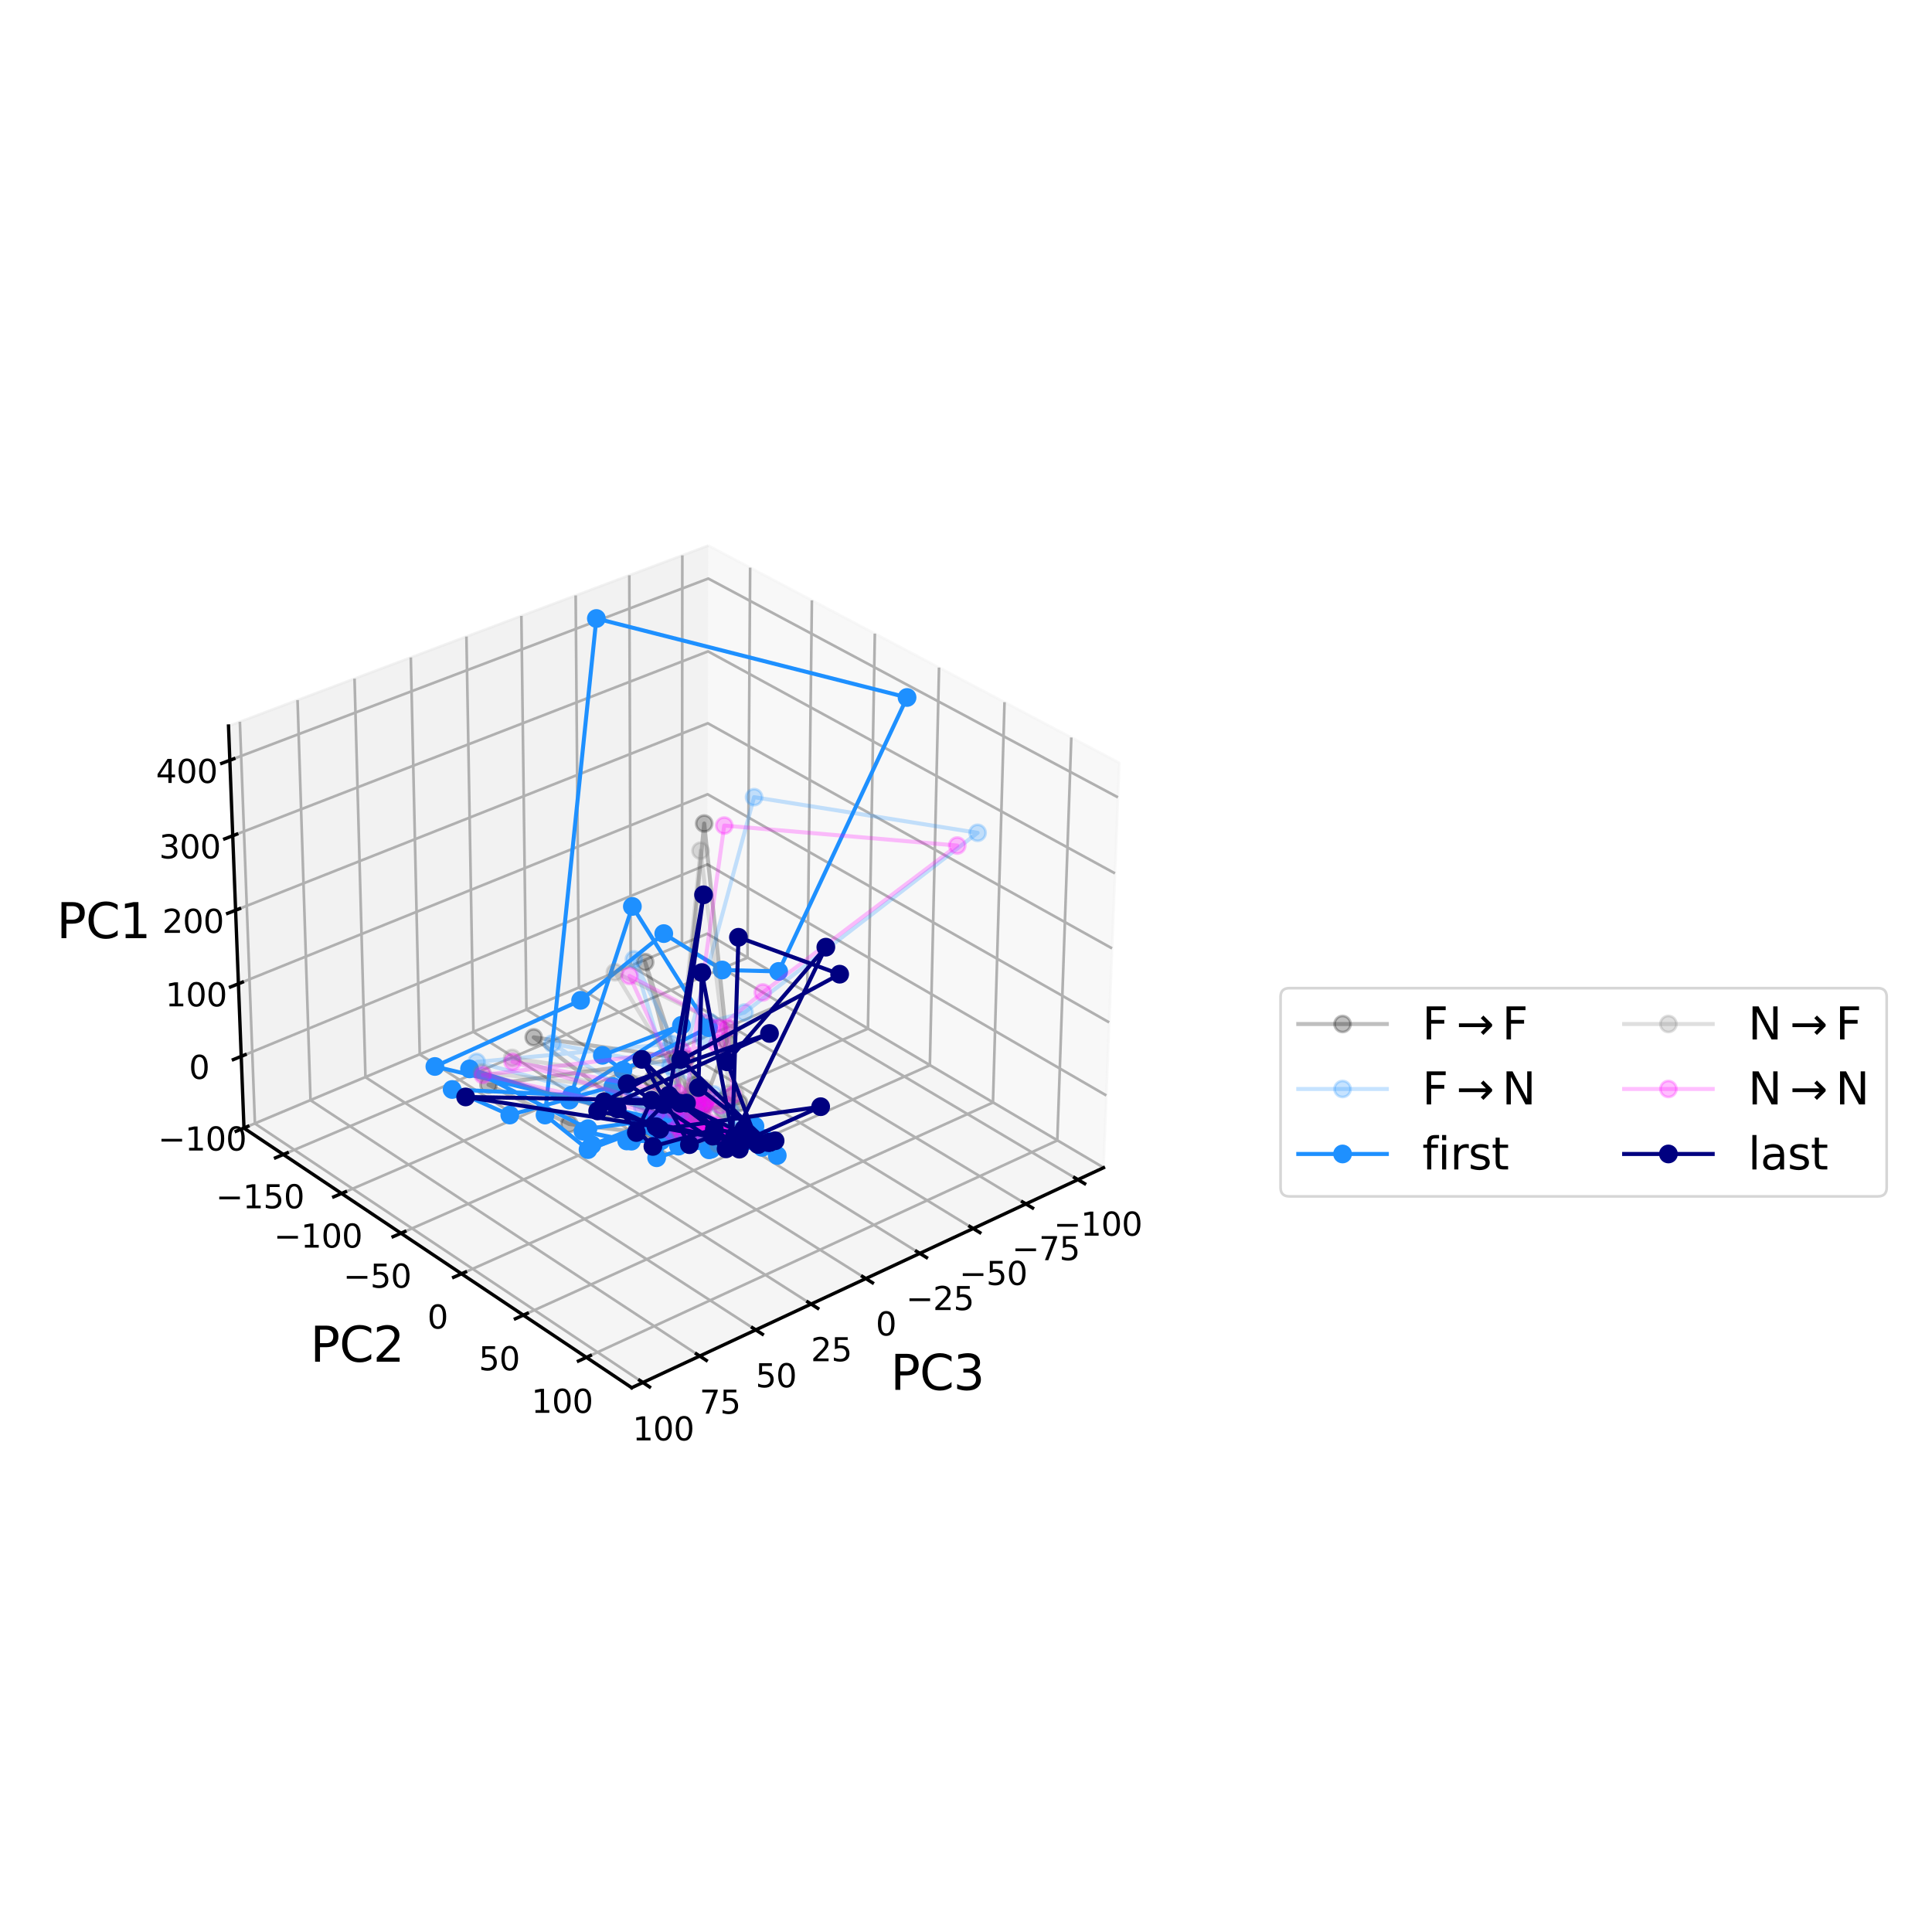 <?xml version="1.0" encoding="utf-8" standalone="no"?>
<!DOCTYPE svg PUBLIC "-//W3C//DTD SVG 1.1//EN"
  "http://www.w3.org/Graphics/SVG/1.1/DTD/svg11.dtd">
<svg xmlns:xlink="http://www.w3.org/1999/xlink" width="720pt" height="720pt" viewBox="0 0 720 720" xmlns="http://www.w3.org/2000/svg" version="1.1">
 <defs>
  <style type="text/css">*{stroke-linejoin: round; stroke-linecap: butt}</style>
 </defs>
 <g id="figure_1">
  <g id="patch_1">
   <path d="M 0 720 
L 720 720 
L 720 0 
L 0 0 
z
" style="fill: #ffffff"/>
  </g>
  <g id="patch_2">
   <path d="M 19.44 584.771 
L 468.981 584.771 
L 468.981 135.229 
L 19.44 135.229 
z
" style="fill: #ffffff"/>
  </g>
  <g id="pane3d_1">
   <g id="patch_3">
    <path d="M 263.541 348.021 
L 411.248 435.176 
L 417.132 284.302 
L 263.996 203.319 
" style="fill: #f2f2f2; opacity: 0.5; stroke: #f2f2f2; stroke-linejoin: miter"/>
   </g>
  </g>
  <g id="pane3d_2">
   <g id="patch_4">
    <path d="M 263.541 348.021 
L 90.922 420.426 
L 85.157 270.572 
L 263.996 203.319 
" style="fill: #e6e6e6; opacity: 0.5; stroke: #e6e6e6; stroke-linejoin: miter"/>
   </g>
  </g>
  <g id="pane3d_3">
   <g id="patch_5">
    <path d="M 263.541 348.021 
L 90.922 420.426 
L 235.425 517.161 
L 411.248 435.176 
" style="fill: #ececec; opacity: 0.5; stroke: #ececec; stroke-linejoin: miter"/>
   </g>
  </g>
  <g id="grid3d_1">
   <g id="Line3DCollection_1">
    <path d="M 401.713 439.621 
L 254.151 351.96 
L 254.284 206.971 
" style="fill: none; stroke: #b0b0b0"/>
    <path d="M 382.31 448.669 
L 235.054 359.97 
L 234.526 214.401 
" style="fill: none; stroke: #b0b0b0"/>
    <path d="M 362.67 457.827 
L 215.737 368.073 
L 214.533 221.92 
" style="fill: none; stroke: #b0b0b0"/>
    <path d="M 342.788 467.098 
L 196.196 376.269 
L 194.3 229.529 
" style="fill: none; stroke: #b0b0b0"/>
    <path d="M 322.66 476.483 
L 176.428 384.561 
L 173.824 237.229 
" style="fill: none; stroke: #b0b0b0"/>
    <path d="M 302.282 485.986 
L 156.429 392.949 
L 153.099 245.022 
" style="fill: none; stroke: #b0b0b0"/>
    <path d="M 281.647 495.607 
L 136.194 401.437 
L 132.122 252.911 
" style="fill: none; stroke: #b0b0b0"/>
    <path d="M 260.753 505.35 
L 115.72 410.024 
L 110.887 260.896 
" style="fill: none; stroke: #b0b0b0"/>
    <path d="M 239.593 515.217 
L 95.002 418.715 
L 89.391 268.98 
" style="fill: none; stroke: #b0b0b0"/>
   </g>
  </g>
  <g id="grid3d_2">
   <g id="Line3DCollection_2">
    <path d="M 279.555 211.547 
L 278.577 356.894 
L 105.59 430.245 
" style="fill: none; stroke: #b0b0b0"/>
    <path d="M 302.568 223.718 
L 300.806 370.009 
L 127.291 444.772 
" style="fill: none; stroke: #b0b0b0"/>
    <path d="M 326.03 236.125 
L 323.453 383.372 
L 149.422 459.587 
" style="fill: none; stroke: #b0b0b0"/>
    <path d="M 349.954 248.777 
L 346.53 396.989 
L 171.996 474.699 
" style="fill: none; stroke: #b0b0b0"/>
    <path d="M 374.354 261.68 
L 370.05 410.867 
L 195.027 490.117 
" style="fill: none; stroke: #b0b0b0"/>
    <path d="M 399.244 274.842 
L 394.027 425.014 
L 218.529 505.85 
" style="fill: none; stroke: #b0b0b0"/>
   </g>
  </g>
  <g id="grid3d_3">
   <g id="Line3DCollection_3">
    <path d="M 90.92 420.368 
L 263.541 347.965 
L 411.25 435.117 
" style="fill: none; stroke: #b0b0b0"/>
    <path d="M 89.893 393.667 
L 263.622 322.145 
L 412.298 408.243 
" style="fill: none; stroke: #b0b0b0"/>
    <path d="M 88.852 366.62 
L 263.704 296.006 
L 413.36 381.016 
" style="fill: none; stroke: #b0b0b0"/>
    <path d="M 87.798 339.219 
L 263.788 269.543 
L 414.436 353.43 
" style="fill: none; stroke: #b0b0b0"/>
    <path d="M 86.73 311.458 
L 263.872 242.749 
L 415.526 325.478 
" style="fill: none; stroke: #b0b0b0"/>
    <path d="M 85.648 283.33 
L 263.957 215.619 
L 416.631 297.151 
" style="fill: none; stroke: #b0b0b0"/>
   </g>
  </g>
  <g id="axis3d_1">
   <g id="line2d_1">
    <path d="M 411.248 435.176 
L 235.425 517.161 
" style="fill: none; stroke: #000000; stroke-width: 1.25; stroke-linecap: square"/>
   </g>
   <g id="xtick_1">
    <g id="line2d_2">
     <path d="M 400.46 438.877 
L 404.225 441.113 
" style="fill: none; stroke: #000000; stroke-width: 1.25; stroke-linecap: square"/>
    </g>
    <g id="text_1">
     <!-- −100 -->
     <g transform="translate(392.681 460.493) scale(0.12 -0.12)">
      <defs>
       <path id="DejaVuSans-2212" d="M 678 2272 
L 4684 2272 
L 4684 1741 
L 678 1741 
L 678 2272 
z
" transform="scale(0.016)"/>
       <path id="DejaVuSans-31" d="M 794 531 
L 1825 531 
L 1825 4091 
L 703 3866 
L 703 4441 
L 1819 4666 
L 2450 4666 
L 2450 531 
L 3481 531 
L 3481 0 
L 794 0 
L 794 531 
z
" transform="scale(0.016)"/>
       <path id="DejaVuSans-30" d="M 2034 4250 
Q 1547 4250 1301 3770 
Q 1056 3291 1056 2328 
Q 1056 1369 1301 889 
Q 1547 409 2034 409 
Q 2525 409 2770 889 
Q 3016 1369 3016 2328 
Q 3016 3291 2770 3770 
Q 2525 4250 2034 4250 
z
M 2034 4750 
Q 2819 4750 3233 4129 
Q 3647 3509 3647 2328 
Q 3647 1150 3233 529 
Q 2819 -91 2034 -91 
Q 1250 -91 836 529 
Q 422 1150 422 2328 
Q 422 3509 836 4129 
Q 1250 4750 2034 4750 
z
" transform="scale(0.016)"/>
      </defs>
      <use xlink:href="#DejaVuSans-2212"/>
      <use xlink:href="#DejaVuSans-31" x="83.789"/>
      <use xlink:href="#DejaVuSans-30" x="147.412"/>
      <use xlink:href="#DejaVuSans-30" x="211.035"/>
     </g>
    </g>
   </g>
   <g id="xtick_2">
    <g id="line2d_3">
     <path d="M 381.059 447.915 
L 384.817 450.179 
" style="fill: none; stroke: #000000; stroke-width: 1.25; stroke-linecap: square"/>
    </g>
    <g id="text_2">
     <!-- −75 -->
     <g transform="translate(377.115 469.624) scale(0.12 -0.12)">
      <defs>
       <path id="DejaVuSans-37" d="M 525 4666 
L 3525 4666 
L 3525 4397 
L 1831 0 
L 1172 0 
L 2766 4134 
L 525 4134 
L 525 4666 
z
" transform="scale(0.016)"/>
       <path id="DejaVuSans-35" d="M 691 4666 
L 3169 4666 
L 3169 4134 
L 1269 4134 
L 1269 2991 
Q 1406 3038 1543 3061 
Q 1681 3084 1819 3084 
Q 2600 3084 3056 2656 
Q 3513 2228 3513 1497 
Q 3513 744 3044 326 
Q 2575 -91 1722 -91 
Q 1428 -91 1123 -41 
Q 819 9 494 109 
L 494 744 
Q 775 591 1075 516 
Q 1375 441 1709 441 
Q 2250 441 2565 725 
Q 2881 1009 2881 1497 
Q 2881 1984 2565 2268 
Q 2250 2553 1709 2553 
Q 1456 2553 1204 2497 
Q 953 2441 691 2322 
L 691 4666 
z
" transform="scale(0.016)"/>
      </defs>
      <use xlink:href="#DejaVuSans-2212"/>
      <use xlink:href="#DejaVuSans-37" x="83.789"/>
      <use xlink:href="#DejaVuSans-35" x="147.412"/>
     </g>
    </g>
   </g>
   <g id="xtick_3">
    <g id="line2d_4">
     <path d="M 361.421 457.064 
L 365.173 459.356 
" style="fill: none; stroke: #000000; stroke-width: 1.25; stroke-linecap: square"/>
    </g>
    <g id="text_3">
     <!-- −50 -->
     <g transform="translate(357.494 478.867) scale(0.12 -0.12)">
      <use xlink:href="#DejaVuSans-2212"/>
      <use xlink:href="#DejaVuSans-35" x="83.789"/>
      <use xlink:href="#DejaVuSans-30" x="147.412"/>
     </g>
    </g>
   </g>
   <g id="xtick_4">
    <g id="line2d_5">
     <path d="M 341.542 466.325 
L 345.286 468.645 
" style="fill: none; stroke: #000000; stroke-width: 1.25; stroke-linecap: square"/>
    </g>
    <g id="text_4">
     <!-- −25 -->
     <g transform="translate(337.631 488.224) scale(0.12 -0.12)">
      <defs>
       <path id="DejaVuSans-32" d="M 1228 531 
L 3431 531 
L 3431 0 
L 469 0 
L 469 531 
Q 828 903 1448 1529 
Q 2069 2156 2228 2338 
Q 2531 2678 2651 2914 
Q 2772 3150 2772 3378 
Q 2772 3750 2511 3984 
Q 2250 4219 1831 4219 
Q 1534 4219 1204 4116 
Q 875 4013 500 3803 
L 500 4441 
Q 881 4594 1212 4672 
Q 1544 4750 1819 4750 
Q 2544 4750 2975 4387 
Q 3406 4025 3406 3419 
Q 3406 3131 3298 2873 
Q 3191 2616 2906 2266 
Q 2828 2175 2409 1742 
Q 1991 1309 1228 531 
z
" transform="scale(0.016)"/>
      </defs>
      <use xlink:href="#DejaVuSans-2212"/>
      <use xlink:href="#DejaVuSans-32" x="83.789"/>
      <use xlink:href="#DejaVuSans-35" x="147.412"/>
     </g>
    </g>
   </g>
   <g id="xtick_5">
    <g id="line2d_6">
     <path d="M 321.416 475.701 
L 325.153 478.05 
" style="fill: none; stroke: #000000; stroke-width: 1.25; stroke-linecap: square"/>
    </g>
    <g id="text_5">
     <!-- 0 -->
     <g transform="translate(326.367 497.697) scale(0.12 -0.12)">
      <use xlink:href="#DejaVuSans-30"/>
     </g>
    </g>
   </g>
   <g id="xtick_6">
    <g id="line2d_7">
     <path d="M 301.04 485.194 
L 304.768 487.572 
" style="fill: none; stroke: #000000; stroke-width: 1.25; stroke-linecap: square"/>
    </g>
    <g id="text_6">
     <!-- 25 -->
     <g transform="translate(302.19 507.288) scale(0.12 -0.12)">
      <use xlink:href="#DejaVuSans-32"/>
      <use xlink:href="#DejaVuSans-35" x="63.623"/>
     </g>
    </g>
   </g>
   <g id="xtick_7">
    <g id="line2d_8">
     <path d="M 280.409 494.806 
L 284.128 497.214 
" style="fill: none; stroke: #000000; stroke-width: 1.25; stroke-linecap: square"/>
    </g>
    <g id="text_7">
     <!-- 50 -->
     <g transform="translate(281.574 516.999) scale(0.12 -0.12)">
      <use xlink:href="#DejaVuSans-35"/>
      <use xlink:href="#DejaVuSans-30" x="63.623"/>
     </g>
    </g>
   </g>
   <g id="xtick_8">
    <g id="line2d_9">
     <path d="M 259.517 504.538 
L 263.228 506.977 
" style="fill: none; stroke: #000000; stroke-width: 1.25; stroke-linecap: square"/>
    </g>
    <g id="text_8">
     <!-- 75 -->
     <g transform="translate(260.698 526.834) scale(0.12 -0.12)">
      <use xlink:href="#DejaVuSans-37"/>
      <use xlink:href="#DejaVuSans-35" x="63.623"/>
     </g>
    </g>
   </g>
   <g id="xtick_9">
    <g id="line2d_10">
     <path d="M 238.361 514.395 
L 242.061 516.864 
" style="fill: none; stroke: #000000; stroke-width: 1.25; stroke-linecap: square"/>
    </g>
    <g id="text_9">
     <!-- 100 -->
     <g transform="translate(235.74 536.793) scale(0.12 -0.12)">
      <use xlink:href="#DejaVuSans-31"/>
      <use xlink:href="#DejaVuSans-30" x="63.623"/>
      <use xlink:href="#DejaVuSans-30" x="127.246"/>
     </g>
    </g>
   </g>
   <g id="text_10">
    <!-- PC3 -->
    <g transform="translate(331.877 517.967) scale(0.18 -0.18)">
     <defs>
      <path id="DejaVuSans-50" d="M 1259 4147 
L 1259 2394 
L 2053 2394 
Q 2494 2394 2734 2622 
Q 2975 2850 2975 3272 
Q 2975 3691 2734 3919 
Q 2494 4147 2053 4147 
L 1259 4147 
z
M 628 4666 
L 2053 4666 
Q 2838 4666 3239 4311 
Q 3641 3956 3641 3272 
Q 3641 2581 3239 2228 
Q 2838 1875 2053 1875 
L 1259 1875 
L 1259 0 
L 628 0 
L 628 4666 
z
" transform="scale(0.016)"/>
      <path id="DejaVuSans-43" d="M 4122 4306 
L 4122 3641 
Q 3803 3938 3442 4084 
Q 3081 4231 2675 4231 
Q 1875 4231 1450 3742 
Q 1025 3253 1025 2328 
Q 1025 1406 1450 917 
Q 1875 428 2675 428 
Q 3081 428 3442 575 
Q 3803 722 4122 1019 
L 4122 359 
Q 3791 134 3420 21 
Q 3050 -91 2638 -91 
Q 1578 -91 968 557 
Q 359 1206 359 2328 
Q 359 3453 968 4101 
Q 1578 4750 2638 4750 
Q 3056 4750 3426 4639 
Q 3797 4528 4122 4306 
z
" transform="scale(0.016)"/>
      <path id="DejaVuSans-33" d="M 2597 2516 
Q 3050 2419 3304 2112 
Q 3559 1806 3559 1356 
Q 3559 666 3084 287 
Q 2609 -91 1734 -91 
Q 1441 -91 1130 -33 
Q 819 25 488 141 
L 488 750 
Q 750 597 1062 519 
Q 1375 441 1716 441 
Q 2309 441 2620 675 
Q 2931 909 2931 1356 
Q 2931 1769 2642 2001 
Q 2353 2234 1838 2234 
L 1294 2234 
L 1294 2753 
L 1863 2753 
Q 2328 2753 2575 2939 
Q 2822 3125 2822 3475 
Q 2822 3834 2567 4026 
Q 2313 4219 1838 4219 
Q 1578 4219 1281 4162 
Q 984 4106 628 3988 
L 628 4550 
Q 988 4650 1302 4700 
Q 1616 4750 1894 4750 
Q 2613 4750 3031 4423 
Q 3450 4097 3450 3541 
Q 3450 3153 3228 2886 
Q 3006 2619 2597 2516 
z
" transform="scale(0.016)"/>
     </defs>
     <use xlink:href="#DejaVuSans-50"/>
     <use xlink:href="#DejaVuSans-43" x="60.303"/>
     <use xlink:href="#DejaVuSans-33" x="130.127"/>
    </g>
   </g>
  </g>
  <g id="axis3d_2">
   <g id="line2d_11">
    <path d="M 90.922 420.426 
L 235.425 517.161 
" style="fill: none; stroke: #000000; stroke-width: 1.25; stroke-linecap: square"/>
   </g>
   <g id="xtick_10">
    <g id="line2d_12">
     <path d="M 107.046 429.627 
L 102.675 431.48 
" style="fill: none; stroke: #000000; stroke-width: 1.25; stroke-linecap: square"/>
    </g>
    <g id="text_11">
     <!-- −150 -->
     <g transform="translate(80.412 450.296) scale(0.12 -0.12)">
      <use xlink:href="#DejaVuSans-2212"/>
      <use xlink:href="#DejaVuSans-31" x="83.789"/>
      <use xlink:href="#DejaVuSans-35" x="147.412"/>
      <use xlink:href="#DejaVuSans-30" x="211.035"/>
     </g>
    </g>
   </g>
   <g id="xtick_11">
    <g id="line2d_13">
     <path d="M 128.751 444.142 
L 124.366 446.032 
" style="fill: none; stroke: #000000; stroke-width: 1.25; stroke-linecap: square"/>
    </g>
    <g id="text_12">
     <!-- −100 -->
     <g transform="translate(102.046 464.943) scale(0.12 -0.12)">
      <use xlink:href="#DejaVuSans-2212"/>
      <use xlink:href="#DejaVuSans-31" x="83.789"/>
      <use xlink:href="#DejaVuSans-30" x="147.412"/>
      <use xlink:href="#DejaVuSans-30" x="211.035"/>
     </g>
    </g>
   </g>
   <g id="xtick_12">
    <g id="line2d_14">
     <path d="M 150.887 458.945 
L 146.486 460.872 
" style="fill: none; stroke: #000000; stroke-width: 1.25; stroke-linecap: square"/>
    </g>
    <g id="text_13">
     <!-- −50 -->
     <g transform="translate(127.926 479.881) scale(0.12 -0.12)">
      <use xlink:href="#DejaVuSans-2212"/>
      <use xlink:href="#DejaVuSans-35" x="83.789"/>
      <use xlink:href="#DejaVuSans-30" x="147.412"/>
     </g>
    </g>
   </g>
   <g id="xtick_13">
    <g id="line2d_15">
     <path d="M 173.467 474.044 
L 169.051 476.01 
" style="fill: none; stroke: #000000; stroke-width: 1.25; stroke-linecap: square"/>
    </g>
    <g id="text_14">
     <!-- 0 -->
     <g transform="translate(159.277 495.118) scale(0.12 -0.12)">
      <use xlink:href="#DejaVuSans-30"/>
     </g>
    </g>
   </g>
   <g id="xtick_14">
    <g id="line2d_16">
     <path d="M 196.503 489.449 
L 192.072 491.455 
" style="fill: none; stroke: #000000; stroke-width: 1.25; stroke-linecap: square"/>
    </g>
    <g id="text_15">
     <!-- 50 -->
     <g transform="translate(178.42 510.664) scale(0.12 -0.12)">
      <use xlink:href="#DejaVuSans-35"/>
      <use xlink:href="#DejaVuSans-30" x="63.623"/>
     </g>
    </g>
   </g>
   <g id="xtick_15">
    <g id="line2d_17">
     <path d="M 220.009 505.168 
L 215.565 507.215 
" style="fill: none; stroke: #000000; stroke-width: 1.25; stroke-linecap: square"/>
    </g>
    <g id="text_16">
     <!-- 100 -->
     <g transform="translate(198.034 526.528) scale(0.12 -0.12)">
      <use xlink:href="#DejaVuSans-31"/>
      <use xlink:href="#DejaVuSans-30" x="63.623"/>
      <use xlink:href="#DejaVuSans-30" x="127.246"/>
     </g>
    </g>
   </g>
   <g id="text_17">
    <!-- PC2 -->
    <g transform="translate(115.623 507.467) scale(0.18 -0.18)">
     <use xlink:href="#DejaVuSans-50"/>
     <use xlink:href="#DejaVuSans-43" x="60.303"/>
     <use xlink:href="#DejaVuSans-32" x="130.127"/>
    </g>
   </g>
  </g>
  <g id="axis3d_3">
   <g id="line2d_18">
    <path d="M 90.922 420.426 
L 85.157 270.572 
" style="fill: none; stroke: #000000; stroke-width: 1.25; stroke-linecap: square"/>
   </g>
   <g id="xtick_16">
    <g id="line2d_19">
     <path d="M 92.372 419.759 
L 88.013 421.587 
" style="fill: none; stroke: #000000; stroke-width: 1.25; stroke-linecap: square"/>
    </g>
    <g id="text_18">
     <!-- −100 -->
     <g transform="translate(58.87 428.769) scale(0.12 -0.12)">
      <use xlink:href="#DejaVuSans-2212"/>
      <use xlink:href="#DejaVuSans-31" x="83.789"/>
      <use xlink:href="#DejaVuSans-30" x="147.412"/>
      <use xlink:href="#DejaVuSans-30" x="211.035"/>
     </g>
    </g>
   </g>
   <g id="xtick_17">
    <g id="line2d_20">
     <path d="M 91.355 393.065 
L 86.966 394.872 
" style="fill: none; stroke: #000000; stroke-width: 1.25; stroke-linecap: square"/>
    </g>
    <g id="text_19">
     <!-- 0 -->
     <g transform="translate(70.406 402.077) scale(0.12 -0.12)">
      <use xlink:href="#DejaVuSans-30"/>
     </g>
    </g>
   </g>
   <g id="xtick_18">
    <g id="line2d_21">
     <path d="M 90.324 366.025 
L 85.905 367.81 
" style="fill: none; stroke: #000000; stroke-width: 1.25; stroke-linecap: square"/>
    </g>
    <g id="text_20">
     <!-- 100 -->
     <g transform="translate(61.629 375.038) scale(0.12 -0.12)">
      <use xlink:href="#DejaVuSans-31"/>
      <use xlink:href="#DejaVuSans-30" x="63.623"/>
      <use xlink:href="#DejaVuSans-30" x="127.246"/>
     </g>
    </g>
   </g>
   <g id="xtick_19">
    <g id="line2d_22">
     <path d="M 89.28 338.633 
L 84.831 340.394 
" style="fill: none; stroke: #000000; stroke-width: 1.25; stroke-linecap: square"/>
    </g>
    <g id="text_21">
     <!-- 200 -->
     <g transform="translate(60.473 347.647) scale(0.12 -0.12)">
      <use xlink:href="#DejaVuSans-32"/>
      <use xlink:href="#DejaVuSans-30" x="63.623"/>
      <use xlink:href="#DejaVuSans-30" x="127.246"/>
     </g>
    </g>
   </g>
   <g id="xtick_20">
    <g id="line2d_23">
     <path d="M 88.222 310.88 
L 83.743 312.617 
" style="fill: none; stroke: #000000; stroke-width: 1.25; stroke-linecap: square"/>
    </g>
    <g id="text_22">
     <!-- 300 -->
     <g transform="translate(59.301 319.895) scale(0.12 -0.12)">
      <use xlink:href="#DejaVuSans-33"/>
      <use xlink:href="#DejaVuSans-30" x="63.623"/>
      <use xlink:href="#DejaVuSans-30" x="127.246"/>
     </g>
    </g>
   </g>
   <g id="xtick_21">
    <g id="line2d_24">
     <path d="M 87.15 282.76 
L 82.64 284.473 
" style="fill: none; stroke: #000000; stroke-width: 1.25; stroke-linecap: square"/>
    </g>
    <g id="text_23">
     <!-- 400 -->
     <g transform="translate(58.114 291.777) scale(0.12 -0.12)">
      <defs>
       <path id="DejaVuSans-34" d="M 2419 4116 
L 825 1625 
L 2419 1625 
L 2419 4116 
z
M 2253 4666 
L 3047 4666 
L 3047 1625 
L 3713 1625 
L 3713 1100 
L 3047 1100 
L 3047 0 
L 2419 0 
L 2419 1100 
L 313 1100 
L 313 1709 
L 2253 4666 
z
" transform="scale(0.016)"/>
      </defs>
      <use xlink:href="#DejaVuSans-34"/>
      <use xlink:href="#DejaVuSans-30" x="63.623"/>
      <use xlink:href="#DejaVuSans-30" x="127.246"/>
     </g>
    </g>
   </g>
   <g id="text_24">
    <!-- PC1 -->
    <g transform="translate(21.106 349.629) scale(0.18 -0.18)">
     <use xlink:href="#DejaVuSans-50"/>
     <use xlink:href="#DejaVuSans-43" x="60.303"/>
     <use xlink:href="#DejaVuSans-31" x="130.127"/>
    </g>
   </g>
  </g>
  <g id="axes_1">
   <g id="line2d_25">
    <path d="M 259.531 404.163 
L 275.438 410.988 
L 259.775 414.144 
L 272.545 422.335 
L 269.502 421.602 
L 266.531 423.074 
L 256.142 419.884 
L 240.437 358.561 
L 259.372 416.305 
L 278.191 422.443 
L 277.085 421.454 
L 267.776 424.065 
L 255.633 394.604 
L 198.897 386.584 
L 228.817 409.287 
L 257.494 419.317 
L 259.621 425.074 
L 262.325 420.997 
L 250.43 417.687 
L 246.177 417.747 
L 258.678 415.976 
L 253.736 418.477 
L 254.67 420.336 
L 256.47 421.665 
L 260.352 419.836 
L 251.961 415.786 
L 262.429 306.905 
L 270.891 388.153 
L 262.167 411.778 
L 255.056 410.273 
L 243.218 402.409 
L 252.126 394.805 
L 182.052 404.244 
L 212.152 418.9 
L 258.902 424.356 
L 268.563 424.092 
L 256.387 421.45 
L 256.353 421.9 
L 259.902 419.385 
L 244.592 416.642 
L 242.053 416.626 
L 242.623 421.047 
L 252.876 424.049 
L 267 423.115 
" clip-path="url(#p1f64bbb95c)" style="fill: none; stroke: #000000; stroke-opacity: 0.25; stroke-width: 1.5; stroke-linecap: square"/>
    <defs>
     <path id="m0be1843ad7" d="M 0 3 
C 0.796 3 1.559 2.684 2.121 2.121 
C 2.684 1.559 3 0.796 3 0 
C 3 -0.796 2.684 -1.559 2.121 -2.121 
C 1.559 -2.684 0.796 -3 0 -3 
C -0.796 -3 -1.559 -2.684 -2.121 -2.121 
C -2.684 -1.559 -3 -0.796 -3 0 
C -3 0.796 -2.684 1.559 -2.121 2.121 
C -1.559 2.684 -0.796 3 0 3 
z
" style="stroke: #000000; stroke-opacity: 0.25"/>
    </defs>
    <g clip-path="url(#p1f64bbb95c)">
     <use xlink:href="#m0be1843ad7" x="259.531" y="404.163" style="fill-opacity: 0.25; stroke: #000000; stroke-opacity: 0.25"/>
     <use xlink:href="#m0be1843ad7" x="275.438" y="410.988" style="fill-opacity: 0.25; stroke: #000000; stroke-opacity: 0.25"/>
     <use xlink:href="#m0be1843ad7" x="259.775" y="414.144" style="fill-opacity: 0.25; stroke: #000000; stroke-opacity: 0.25"/>
     <use xlink:href="#m0be1843ad7" x="272.545" y="422.335" style="fill-opacity: 0.25; stroke: #000000; stroke-opacity: 0.25"/>
     <use xlink:href="#m0be1843ad7" x="269.502" y="421.602" style="fill-opacity: 0.25; stroke: #000000; stroke-opacity: 0.25"/>
     <use xlink:href="#m0be1843ad7" x="266.531" y="423.074" style="fill-opacity: 0.25; stroke: #000000; stroke-opacity: 0.25"/>
     <use xlink:href="#m0be1843ad7" x="256.142" y="419.884" style="fill-opacity: 0.25; stroke: #000000; stroke-opacity: 0.25"/>
     <use xlink:href="#m0be1843ad7" x="240.437" y="358.561" style="fill-opacity: 0.25; stroke: #000000; stroke-opacity: 0.25"/>
     <use xlink:href="#m0be1843ad7" x="259.372" y="416.305" style="fill-opacity: 0.25; stroke: #000000; stroke-opacity: 0.25"/>
     <use xlink:href="#m0be1843ad7" x="278.191" y="422.443" style="fill-opacity: 0.25; stroke: #000000; stroke-opacity: 0.25"/>
     <use xlink:href="#m0be1843ad7" x="277.085" y="421.454" style="fill-opacity: 0.25; stroke: #000000; stroke-opacity: 0.25"/>
     <use xlink:href="#m0be1843ad7" x="267.776" y="424.065" style="fill-opacity: 0.25; stroke: #000000; stroke-opacity: 0.25"/>
     <use xlink:href="#m0be1843ad7" x="255.633" y="394.604" style="fill-opacity: 0.25; stroke: #000000; stroke-opacity: 0.25"/>
     <use xlink:href="#m0be1843ad7" x="198.897" y="386.584" style="fill-opacity: 0.25; stroke: #000000; stroke-opacity: 0.25"/>
     <use xlink:href="#m0be1843ad7" x="228.817" y="409.287" style="fill-opacity: 0.25; stroke: #000000; stroke-opacity: 0.25"/>
     <use xlink:href="#m0be1843ad7" x="257.494" y="419.317" style="fill-opacity: 0.25; stroke: #000000; stroke-opacity: 0.25"/>
     <use xlink:href="#m0be1843ad7" x="259.621" y="425.074" style="fill-opacity: 0.25; stroke: #000000; stroke-opacity: 0.25"/>
     <use xlink:href="#m0be1843ad7" x="262.325" y="420.997" style="fill-opacity: 0.25; stroke: #000000; stroke-opacity: 0.25"/>
     <use xlink:href="#m0be1843ad7" x="250.43" y="417.687" style="fill-opacity: 0.25; stroke: #000000; stroke-opacity: 0.25"/>
     <use xlink:href="#m0be1843ad7" x="246.177" y="417.747" style="fill-opacity: 0.25; stroke: #000000; stroke-opacity: 0.25"/>
     <use xlink:href="#m0be1843ad7" x="258.678" y="415.976" style="fill-opacity: 0.25; stroke: #000000; stroke-opacity: 0.25"/>
     <use xlink:href="#m0be1843ad7" x="253.736" y="418.477" style="fill-opacity: 0.25; stroke: #000000; stroke-opacity: 0.25"/>
     <use xlink:href="#m0be1843ad7" x="254.67" y="420.336" style="fill-opacity: 0.25; stroke: #000000; stroke-opacity: 0.25"/>
     <use xlink:href="#m0be1843ad7" x="256.47" y="421.665" style="fill-opacity: 0.25; stroke: #000000; stroke-opacity: 0.25"/>
     <use xlink:href="#m0be1843ad7" x="260.352" y="419.836" style="fill-opacity: 0.25; stroke: #000000; stroke-opacity: 0.25"/>
     <use xlink:href="#m0be1843ad7" x="251.961" y="415.786" style="fill-opacity: 0.25; stroke: #000000; stroke-opacity: 0.25"/>
     <use xlink:href="#m0be1843ad7" x="262.429" y="306.905" style="fill-opacity: 0.25; stroke: #000000; stroke-opacity: 0.25"/>
     <use xlink:href="#m0be1843ad7" x="270.891" y="388.153" style="fill-opacity: 0.25; stroke: #000000; stroke-opacity: 0.25"/>
     <use xlink:href="#m0be1843ad7" x="262.167" y="411.778" style="fill-opacity: 0.25; stroke: #000000; stroke-opacity: 0.25"/>
     <use xlink:href="#m0be1843ad7" x="255.056" y="410.273" style="fill-opacity: 0.25; stroke: #000000; stroke-opacity: 0.25"/>
     <use xlink:href="#m0be1843ad7" x="243.218" y="402.409" style="fill-opacity: 0.25; stroke: #000000; stroke-opacity: 0.25"/>
     <use xlink:href="#m0be1843ad7" x="252.126" y="394.805" style="fill-opacity: 0.25; stroke: #000000; stroke-opacity: 0.25"/>
     <use xlink:href="#m0be1843ad7" x="182.052" y="404.244" style="fill-opacity: 0.25; stroke: #000000; stroke-opacity: 0.25"/>
     <use xlink:href="#m0be1843ad7" x="212.152" y="418.9" style="fill-opacity: 0.25; stroke: #000000; stroke-opacity: 0.25"/>
     <use xlink:href="#m0be1843ad7" x="258.902" y="424.356" style="fill-opacity: 0.25; stroke: #000000; stroke-opacity: 0.25"/>
     <use xlink:href="#m0be1843ad7" x="268.563" y="424.092" style="fill-opacity: 0.25; stroke: #000000; stroke-opacity: 0.25"/>
     <use xlink:href="#m0be1843ad7" x="256.387" y="421.45" style="fill-opacity: 0.25; stroke: #000000; stroke-opacity: 0.25"/>
     <use xlink:href="#m0be1843ad7" x="256.353" y="421.9" style="fill-opacity: 0.25; stroke: #000000; stroke-opacity: 0.25"/>
     <use xlink:href="#m0be1843ad7" x="259.902" y="419.385" style="fill-opacity: 0.25; stroke: #000000; stroke-opacity: 0.25"/>
     <use xlink:href="#m0be1843ad7" x="244.592" y="416.642" style="fill-opacity: 0.25; stroke: #000000; stroke-opacity: 0.25"/>
     <use xlink:href="#m0be1843ad7" x="242.053" y="416.626" style="fill-opacity: 0.25; stroke: #000000; stroke-opacity: 0.25"/>
     <use xlink:href="#m0be1843ad7" x="242.623" y="421.047" style="fill-opacity: 0.25; stroke: #000000; stroke-opacity: 0.25"/>
     <use xlink:href="#m0be1843ad7" x="252.876" y="424.049" style="fill-opacity: 0.25; stroke: #000000; stroke-opacity: 0.25"/>
     <use xlink:href="#m0be1843ad7" x="267" y="423.115" style="fill-opacity: 0.25; stroke: #000000; stroke-opacity: 0.25"/>
    </g>
   </g>
   <g id="line2d_26">
    <path d="M 258.736 413.503 
L 258.44 409.061 
L 260.772 416.81 
L 263.266 420.894 
L 264.241 422.026 
L 261.746 419.651 
L 254.137 417.518 
L 236.237 357.539 
L 261.521 410.065 
L 273.66 419.953 
L 274.176 421.295 
L 272.305 414.059 
L 249.846 397.355 
L 205.814 388.934 
L 245.355 413.984 
L 271.031 425.114 
L 273.891 423.769 
L 268.215 422.715 
L 257.322 417.763 
L 265.913 407.83 
L 258.995 413.175 
L 262.019 421.947 
L 265.709 419.905 
L 258.783 420.28 
L 255.865 419.115 
L 249.628 412.996 
L 281.023 297.08 
L 364.325 310.364 
L 277.47 377.332 
L 264.388 380.818 
L 261.951 386.863 
L 250.206 388.969 
L 177.649 395.746 
L 239.351 412.688 
L 264.86 419.596 
L 258.04 416.62 
L 248.117 421.787 
L 250.057 421.712 
L 251.31 422.096 
L 252.603 421.921 
L 258.736 423.79 
L 260.754 422.586 
L 259.091 421.11 
L 266.553 421.226 
" clip-path="url(#p1f64bbb95c)" style="fill: none; stroke: #1e90ff; stroke-opacity: 0.25; stroke-width: 1.5; stroke-linecap: square"/>
    <defs>
     <path id="m18b5db5e46" d="M 0 3 
C 0.796 3 1.559 2.684 2.121 2.121 
C 2.684 1.559 3 0.796 3 0 
C 3 -0.796 2.684 -1.559 2.121 -2.121 
C 1.559 -2.684 0.796 -3 0 -3 
C -0.796 -3 -1.559 -2.684 -2.121 -2.121 
C -2.684 -1.559 -3 -0.796 -3 0 
C -3 0.796 -2.684 1.559 -2.121 2.121 
C -1.559 2.684 -0.796 3 0 3 
z
" style="stroke: #1e90ff; stroke-opacity: 0.25"/>
    </defs>
    <g clip-path="url(#p1f64bbb95c)">
     <use xlink:href="#m18b5db5e46" x="258.736" y="413.503" style="fill: #1e90ff; fill-opacity: 0.25; stroke: #1e90ff; stroke-opacity: 0.25"/>
     <use xlink:href="#m18b5db5e46" x="258.44" y="409.061" style="fill: #1e90ff; fill-opacity: 0.25; stroke: #1e90ff; stroke-opacity: 0.25"/>
     <use xlink:href="#m18b5db5e46" x="260.772" y="416.81" style="fill: #1e90ff; fill-opacity: 0.25; stroke: #1e90ff; stroke-opacity: 0.25"/>
     <use xlink:href="#m18b5db5e46" x="263.266" y="420.894" style="fill: #1e90ff; fill-opacity: 0.25; stroke: #1e90ff; stroke-opacity: 0.25"/>
     <use xlink:href="#m18b5db5e46" x="264.241" y="422.026" style="fill: #1e90ff; fill-opacity: 0.25; stroke: #1e90ff; stroke-opacity: 0.25"/>
     <use xlink:href="#m18b5db5e46" x="261.746" y="419.651" style="fill: #1e90ff; fill-opacity: 0.25; stroke: #1e90ff; stroke-opacity: 0.25"/>
     <use xlink:href="#m18b5db5e46" x="254.137" y="417.518" style="fill: #1e90ff; fill-opacity: 0.25; stroke: #1e90ff; stroke-opacity: 0.25"/>
     <use xlink:href="#m18b5db5e46" x="236.237" y="357.539" style="fill: #1e90ff; fill-opacity: 0.25; stroke: #1e90ff; stroke-opacity: 0.25"/>
     <use xlink:href="#m18b5db5e46" x="261.521" y="410.065" style="fill: #1e90ff; fill-opacity: 0.25; stroke: #1e90ff; stroke-opacity: 0.25"/>
     <use xlink:href="#m18b5db5e46" x="273.66" y="419.953" style="fill: #1e90ff; fill-opacity: 0.25; stroke: #1e90ff; stroke-opacity: 0.25"/>
     <use xlink:href="#m18b5db5e46" x="274.176" y="421.295" style="fill: #1e90ff; fill-opacity: 0.25; stroke: #1e90ff; stroke-opacity: 0.25"/>
     <use xlink:href="#m18b5db5e46" x="272.305" y="414.059" style="fill: #1e90ff; fill-opacity: 0.25; stroke: #1e90ff; stroke-opacity: 0.25"/>
     <use xlink:href="#m18b5db5e46" x="249.846" y="397.355" style="fill: #1e90ff; fill-opacity: 0.25; stroke: #1e90ff; stroke-opacity: 0.25"/>
     <use xlink:href="#m18b5db5e46" x="205.814" y="388.934" style="fill: #1e90ff; fill-opacity: 0.25; stroke: #1e90ff; stroke-opacity: 0.25"/>
     <use xlink:href="#m18b5db5e46" x="245.355" y="413.984" style="fill: #1e90ff; fill-opacity: 0.25; stroke: #1e90ff; stroke-opacity: 0.25"/>
     <use xlink:href="#m18b5db5e46" x="271.031" y="425.114" style="fill: #1e90ff; fill-opacity: 0.25; stroke: #1e90ff; stroke-opacity: 0.25"/>
     <use xlink:href="#m18b5db5e46" x="273.891" y="423.769" style="fill: #1e90ff; fill-opacity: 0.25; stroke: #1e90ff; stroke-opacity: 0.25"/>
     <use xlink:href="#m18b5db5e46" x="268.215" y="422.715" style="fill: #1e90ff; fill-opacity: 0.25; stroke: #1e90ff; stroke-opacity: 0.25"/>
     <use xlink:href="#m18b5db5e46" x="257.322" y="417.763" style="fill: #1e90ff; fill-opacity: 0.25; stroke: #1e90ff; stroke-opacity: 0.25"/>
     <use xlink:href="#m18b5db5e46" x="265.913" y="407.83" style="fill: #1e90ff; fill-opacity: 0.25; stroke: #1e90ff; stroke-opacity: 0.25"/>
     <use xlink:href="#m18b5db5e46" x="258.995" y="413.175" style="fill: #1e90ff; fill-opacity: 0.25; stroke: #1e90ff; stroke-opacity: 0.25"/>
     <use xlink:href="#m18b5db5e46" x="262.019" y="421.947" style="fill: #1e90ff; fill-opacity: 0.25; stroke: #1e90ff; stroke-opacity: 0.25"/>
     <use xlink:href="#m18b5db5e46" x="265.709" y="419.905" style="fill: #1e90ff; fill-opacity: 0.25; stroke: #1e90ff; stroke-opacity: 0.25"/>
     <use xlink:href="#m18b5db5e46" x="258.783" y="420.28" style="fill: #1e90ff; fill-opacity: 0.25; stroke: #1e90ff; stroke-opacity: 0.25"/>
     <use xlink:href="#m18b5db5e46" x="255.865" y="419.115" style="fill: #1e90ff; fill-opacity: 0.25; stroke: #1e90ff; stroke-opacity: 0.25"/>
     <use xlink:href="#m18b5db5e46" x="249.628" y="412.996" style="fill: #1e90ff; fill-opacity: 0.25; stroke: #1e90ff; stroke-opacity: 0.25"/>
     <use xlink:href="#m18b5db5e46" x="281.023" y="297.08" style="fill: #1e90ff; fill-opacity: 0.25; stroke: #1e90ff; stroke-opacity: 0.25"/>
     <use xlink:href="#m18b5db5e46" x="364.325" y="310.364" style="fill: #1e90ff; fill-opacity: 0.25; stroke: #1e90ff; stroke-opacity: 0.25"/>
     <use xlink:href="#m18b5db5e46" x="277.47" y="377.332" style="fill: #1e90ff; fill-opacity: 0.25; stroke: #1e90ff; stroke-opacity: 0.25"/>
     <use xlink:href="#m18b5db5e46" x="264.388" y="380.818" style="fill: #1e90ff; fill-opacity: 0.25; stroke: #1e90ff; stroke-opacity: 0.25"/>
     <use xlink:href="#m18b5db5e46" x="261.951" y="386.863" style="fill: #1e90ff; fill-opacity: 0.25; stroke: #1e90ff; stroke-opacity: 0.25"/>
     <use xlink:href="#m18b5db5e46" x="250.206" y="388.969" style="fill: #1e90ff; fill-opacity: 0.25; stroke: #1e90ff; stroke-opacity: 0.25"/>
     <use xlink:href="#m18b5db5e46" x="177.649" y="395.746" style="fill: #1e90ff; fill-opacity: 0.25; stroke: #1e90ff; stroke-opacity: 0.25"/>
     <use xlink:href="#m18b5db5e46" x="239.351" y="412.688" style="fill: #1e90ff; fill-opacity: 0.25; stroke: #1e90ff; stroke-opacity: 0.25"/>
     <use xlink:href="#m18b5db5e46" x="264.86" y="419.596" style="fill: #1e90ff; fill-opacity: 0.25; stroke: #1e90ff; stroke-opacity: 0.25"/>
     <use xlink:href="#m18b5db5e46" x="258.04" y="416.62" style="fill: #1e90ff; fill-opacity: 0.25; stroke: #1e90ff; stroke-opacity: 0.25"/>
     <use xlink:href="#m18b5db5e46" x="248.117" y="421.787" style="fill: #1e90ff; fill-opacity: 0.25; stroke: #1e90ff; stroke-opacity: 0.25"/>
     <use xlink:href="#m18b5db5e46" x="250.057" y="421.712" style="fill: #1e90ff; fill-opacity: 0.25; stroke: #1e90ff; stroke-opacity: 0.25"/>
     <use xlink:href="#m18b5db5e46" x="251.31" y="422.096" style="fill: #1e90ff; fill-opacity: 0.25; stroke: #1e90ff; stroke-opacity: 0.25"/>
     <use xlink:href="#m18b5db5e46" x="252.603" y="421.921" style="fill: #1e90ff; fill-opacity: 0.25; stroke: #1e90ff; stroke-opacity: 0.25"/>
     <use xlink:href="#m18b5db5e46" x="258.736" y="423.79" style="fill: #1e90ff; fill-opacity: 0.25; stroke: #1e90ff; stroke-opacity: 0.25"/>
     <use xlink:href="#m18b5db5e46" x="260.754" y="422.586" style="fill: #1e90ff; fill-opacity: 0.25; stroke: #1e90ff; stroke-opacity: 0.25"/>
     <use xlink:href="#m18b5db5e46" x="259.091" y="421.11" style="fill: #1e90ff; fill-opacity: 0.25; stroke: #1e90ff; stroke-opacity: 0.25"/>
     <use xlink:href="#m18b5db5e46" x="266.553" y="421.226" style="fill: #1e90ff; fill-opacity: 0.25; stroke: #1e90ff; stroke-opacity: 0.25"/>
    </g>
   </g>
   <g id="line2d_27">
    <path d="M 246.576 421.723 
L 253.944 425.237 
L 253.789 414.741 
L 242.817 417.495 
L 219.115 420.633 
L 174.99 398.343 
L 212.213 409.979 
L 235.666 337.802 
L 264.053 382.955 
L 232.149 398.854 
L 224.489 393.287 
L 253.955 382.105 
L 213.073 408.107 
L 168.5 406.02 
L 189.986 415.539 
L 228.414 404.904 
L 247.747 414.277 
L 233.569 425.199 
L 217.264 421.584 
L 235.316 425.282 
L 246.444 425.102 
L 237.682 420.047 
L 220.615 426.664 
L 251.264 416.556 
L 219.142 428.427 
L 203.125 415.546 
L 222.247 230.501 
L 338.033 259.927 
L 290.187 362.019 
L 269.144 361.489 
L 247.368 347.926 
L 216.38 372.791 
L 162.068 397.442 
L 246.739 417.541 
L 259.102 421.649 
L 284.755 424.297 
L 289.662 430.612 
L 281.348 419.693 
L 244.711 431.464 
L 253.811 416.536 
L 252.858 427.135 
L 265.03 428.273 
L 264.22 428.498 
L 284.019 427.597 
" clip-path="url(#p1f64bbb95c)" style="fill: none; stroke: #1e90ff; stroke-width: 1.5; stroke-linecap: square"/>
    <defs>
     <path id="mff9962bdfc" d="M 0 3 
C 0.796 3 1.559 2.684 2.121 2.121 
C 2.684 1.559 3 0.796 3 0 
C 3 -0.796 2.684 -1.559 2.121 -2.121 
C 1.559 -2.684 0.796 -3 0 -3 
C -0.796 -3 -1.559 -2.684 -2.121 -2.121 
C -2.684 -1.559 -3 -0.796 -3 0 
C -3 0.796 -2.684 1.559 -2.121 2.121 
C -1.559 2.684 -0.796 3 0 3 
z
" style="stroke: #1e90ff"/>
    </defs>
    <g clip-path="url(#p1f64bbb95c)">
     <use xlink:href="#mff9962bdfc" x="246.576" y="421.723" style="fill: #1e90ff; stroke: #1e90ff"/>
     <use xlink:href="#mff9962bdfc" x="253.944" y="425.237" style="fill: #1e90ff; stroke: #1e90ff"/>
     <use xlink:href="#mff9962bdfc" x="253.789" y="414.741" style="fill: #1e90ff; stroke: #1e90ff"/>
     <use xlink:href="#mff9962bdfc" x="242.817" y="417.495" style="fill: #1e90ff; stroke: #1e90ff"/>
     <use xlink:href="#mff9962bdfc" x="219.115" y="420.633" style="fill: #1e90ff; stroke: #1e90ff"/>
     <use xlink:href="#mff9962bdfc" x="174.99" y="398.343" style="fill: #1e90ff; stroke: #1e90ff"/>
     <use xlink:href="#mff9962bdfc" x="212.213" y="409.979" style="fill: #1e90ff; stroke: #1e90ff"/>
     <use xlink:href="#mff9962bdfc" x="235.666" y="337.802" style="fill: #1e90ff; stroke: #1e90ff"/>
     <use xlink:href="#mff9962bdfc" x="264.053" y="382.955" style="fill: #1e90ff; stroke: #1e90ff"/>
     <use xlink:href="#mff9962bdfc" x="232.149" y="398.854" style="fill: #1e90ff; stroke: #1e90ff"/>
     <use xlink:href="#mff9962bdfc" x="224.489" y="393.287" style="fill: #1e90ff; stroke: #1e90ff"/>
     <use xlink:href="#mff9962bdfc" x="253.955" y="382.105" style="fill: #1e90ff; stroke: #1e90ff"/>
     <use xlink:href="#mff9962bdfc" x="213.073" y="408.107" style="fill: #1e90ff; stroke: #1e90ff"/>
     <use xlink:href="#mff9962bdfc" x="168.5" y="406.02" style="fill: #1e90ff; stroke: #1e90ff"/>
     <use xlink:href="#mff9962bdfc" x="189.986" y="415.539" style="fill: #1e90ff; stroke: #1e90ff"/>
     <use xlink:href="#mff9962bdfc" x="228.414" y="404.904" style="fill: #1e90ff; stroke: #1e90ff"/>
     <use xlink:href="#mff9962bdfc" x="247.747" y="414.277" style="fill: #1e90ff; stroke: #1e90ff"/>
     <use xlink:href="#mff9962bdfc" x="233.569" y="425.199" style="fill: #1e90ff; stroke: #1e90ff"/>
     <use xlink:href="#mff9962bdfc" x="217.264" y="421.584" style="fill: #1e90ff; stroke: #1e90ff"/>
     <use xlink:href="#mff9962bdfc" x="235.316" y="425.282" style="fill: #1e90ff; stroke: #1e90ff"/>
     <use xlink:href="#mff9962bdfc" x="246.444" y="425.102" style="fill: #1e90ff; stroke: #1e90ff"/>
     <use xlink:href="#mff9962bdfc" x="237.682" y="420.047" style="fill: #1e90ff; stroke: #1e90ff"/>
     <use xlink:href="#mff9962bdfc" x="220.615" y="426.664" style="fill: #1e90ff; stroke: #1e90ff"/>
     <use xlink:href="#mff9962bdfc" x="251.264" y="416.556" style="fill: #1e90ff; stroke: #1e90ff"/>
     <use xlink:href="#mff9962bdfc" x="219.142" y="428.427" style="fill: #1e90ff; stroke: #1e90ff"/>
     <use xlink:href="#mff9962bdfc" x="203.125" y="415.546" style="fill: #1e90ff; stroke: #1e90ff"/>
     <use xlink:href="#mff9962bdfc" x="222.247" y="230.501" style="fill: #1e90ff; stroke: #1e90ff"/>
     <use xlink:href="#mff9962bdfc" x="338.033" y="259.927" style="fill: #1e90ff; stroke: #1e90ff"/>
     <use xlink:href="#mff9962bdfc" x="290.187" y="362.019" style="fill: #1e90ff; stroke: #1e90ff"/>
     <use xlink:href="#mff9962bdfc" x="269.144" y="361.489" style="fill: #1e90ff; stroke: #1e90ff"/>
     <use xlink:href="#mff9962bdfc" x="247.368" y="347.926" style="fill: #1e90ff; stroke: #1e90ff"/>
     <use xlink:href="#mff9962bdfc" x="216.38" y="372.791" style="fill: #1e90ff; stroke: #1e90ff"/>
     <use xlink:href="#mff9962bdfc" x="162.068" y="397.442" style="fill: #1e90ff; stroke: #1e90ff"/>
     <use xlink:href="#mff9962bdfc" x="246.739" y="417.541" style="fill: #1e90ff; stroke: #1e90ff"/>
     <use xlink:href="#mff9962bdfc" x="259.102" y="421.649" style="fill: #1e90ff; stroke: #1e90ff"/>
     <use xlink:href="#mff9962bdfc" x="284.755" y="424.297" style="fill: #1e90ff; stroke: #1e90ff"/>
     <use xlink:href="#mff9962bdfc" x="289.662" y="430.612" style="fill: #1e90ff; stroke: #1e90ff"/>
     <use xlink:href="#mff9962bdfc" x="281.348" y="419.693" style="fill: #1e90ff; stroke: #1e90ff"/>
     <use xlink:href="#mff9962bdfc" x="244.711" y="431.464" style="fill: #1e90ff; stroke: #1e90ff"/>
     <use xlink:href="#mff9962bdfc" x="253.811" y="416.536" style="fill: #1e90ff; stroke: #1e90ff"/>
     <use xlink:href="#mff9962bdfc" x="252.858" y="427.135" style="fill: #1e90ff; stroke: #1e90ff"/>
     <use xlink:href="#mff9962bdfc" x="265.03" y="428.273" style="fill: #1e90ff; stroke: #1e90ff"/>
     <use xlink:href="#mff9962bdfc" x="264.22" y="428.498" style="fill: #1e90ff; stroke: #1e90ff"/>
     <use xlink:href="#mff9962bdfc" x="284.019" y="427.597" style="fill: #1e90ff; stroke: #1e90ff"/>
    </g>
   </g>
   <g id="line2d_28">
    <path d="M 263.286 410.323 
L 262.561 412.169 
L 262.293 419.142 
L 266.519 420.907 
L 268.603 421.871 
L 267.198 420.897 
L 264.308 420.218 
L 229.143 362.333 
L 272.424 383.535 
L 273.986 407.494 
L 269.736 413.841 
L 262.643 410.741 
L 258.023 404.565 
L 190.884 394.247 
L 251.135 413.446 
L 275.781 423.616 
L 275.388 423.2 
L 274.089 422.405 
L 259.299 417.683 
L 257.649 408.198 
L 257.819 410.551 
L 263.868 420.53 
L 269.481 423.444 
L 268.388 421.294 
L 263.309 419.901 
L 251.621 411.766 
L 261.066 317.035 
L 270.605 393.571 
L 271.54 407.575 
L 269.053 413.348 
L 262.384 405.503 
L 257.191 407.885 
L 179.647 399.709 
L 253.406 421.471 
L 267.65 426.349 
L 270.845 424.38 
L 259.025 419.456 
L 256.579 411.871 
L 257.429 408.854 
L 258.298 416.487 
L 260.053 422.975 
L 265.264 422.833 
L 266.273 422.889 
L 269.19 422.968 
" clip-path="url(#p1f64bbb95c)" style="fill: none; stroke: #808080; stroke-opacity: 0.25; stroke-width: 1.5; stroke-linecap: square"/>
    <defs>
     <path id="m87bafd0084" d="M 0 3 
C 0.796 3 1.559 2.684 2.121 2.121 
C 2.684 1.559 3 0.796 3 0 
C 3 -0.796 2.684 -1.559 2.121 -2.121 
C 1.559 -2.684 0.796 -3 0 -3 
C -0.796 -3 -1.559 -2.684 -2.121 -2.121 
C -2.684 -1.559 -3 -0.796 -3 0 
C -3 0.796 -2.684 1.559 -2.121 2.121 
C -1.559 2.684 -0.796 3 0 3 
z
" style="stroke: #808080; stroke-opacity: 0.25"/>
    </defs>
    <g clip-path="url(#p1f64bbb95c)">
     <use xlink:href="#m87bafd0084" x="263.286" y="410.323" style="fill: #808080; fill-opacity: 0.25; stroke: #808080; stroke-opacity: 0.25"/>
     <use xlink:href="#m87bafd0084" x="262.561" y="412.169" style="fill: #808080; fill-opacity: 0.25; stroke: #808080; stroke-opacity: 0.25"/>
     <use xlink:href="#m87bafd0084" x="262.293" y="419.142" style="fill: #808080; fill-opacity: 0.25; stroke: #808080; stroke-opacity: 0.25"/>
     <use xlink:href="#m87bafd0084" x="266.519" y="420.907" style="fill: #808080; fill-opacity: 0.25; stroke: #808080; stroke-opacity: 0.25"/>
     <use xlink:href="#m87bafd0084" x="268.603" y="421.871" style="fill: #808080; fill-opacity: 0.25; stroke: #808080; stroke-opacity: 0.25"/>
     <use xlink:href="#m87bafd0084" x="267.198" y="420.897" style="fill: #808080; fill-opacity: 0.25; stroke: #808080; stroke-opacity: 0.25"/>
     <use xlink:href="#m87bafd0084" x="264.308" y="420.218" style="fill: #808080; fill-opacity: 0.25; stroke: #808080; stroke-opacity: 0.25"/>
     <use xlink:href="#m87bafd0084" x="229.143" y="362.333" style="fill: #808080; fill-opacity: 0.25; stroke: #808080; stroke-opacity: 0.25"/>
     <use xlink:href="#m87bafd0084" x="272.424" y="383.535" style="fill: #808080; fill-opacity: 0.25; stroke: #808080; stroke-opacity: 0.25"/>
     <use xlink:href="#m87bafd0084" x="273.986" y="407.494" style="fill: #808080; fill-opacity: 0.25; stroke: #808080; stroke-opacity: 0.25"/>
     <use xlink:href="#m87bafd0084" x="269.736" y="413.841" style="fill: #808080; fill-opacity: 0.25; stroke: #808080; stroke-opacity: 0.25"/>
     <use xlink:href="#m87bafd0084" x="262.643" y="410.741" style="fill: #808080; fill-opacity: 0.25; stroke: #808080; stroke-opacity: 0.25"/>
     <use xlink:href="#m87bafd0084" x="258.023" y="404.565" style="fill: #808080; fill-opacity: 0.25; stroke: #808080; stroke-opacity: 0.25"/>
     <use xlink:href="#m87bafd0084" x="190.884" y="394.247" style="fill: #808080; fill-opacity: 0.25; stroke: #808080; stroke-opacity: 0.25"/>
     <use xlink:href="#m87bafd0084" x="251.135" y="413.446" style="fill: #808080; fill-opacity: 0.25; stroke: #808080; stroke-opacity: 0.25"/>
     <use xlink:href="#m87bafd0084" x="275.781" y="423.616" style="fill: #808080; fill-opacity: 0.25; stroke: #808080; stroke-opacity: 0.25"/>
     <use xlink:href="#m87bafd0084" x="275.388" y="423.2" style="fill: #808080; fill-opacity: 0.25; stroke: #808080; stroke-opacity: 0.25"/>
     <use xlink:href="#m87bafd0084" x="274.089" y="422.405" style="fill: #808080; fill-opacity: 0.25; stroke: #808080; stroke-opacity: 0.25"/>
     <use xlink:href="#m87bafd0084" x="259.299" y="417.683" style="fill: #808080; fill-opacity: 0.25; stroke: #808080; stroke-opacity: 0.25"/>
     <use xlink:href="#m87bafd0084" x="257.649" y="408.198" style="fill: #808080; fill-opacity: 0.25; stroke: #808080; stroke-opacity: 0.25"/>
     <use xlink:href="#m87bafd0084" x="257.819" y="410.551" style="fill: #808080; fill-opacity: 0.25; stroke: #808080; stroke-opacity: 0.25"/>
     <use xlink:href="#m87bafd0084" x="263.868" y="420.53" style="fill: #808080; fill-opacity: 0.25; stroke: #808080; stroke-opacity: 0.25"/>
     <use xlink:href="#m87bafd0084" x="269.481" y="423.444" style="fill: #808080; fill-opacity: 0.25; stroke: #808080; stroke-opacity: 0.25"/>
     <use xlink:href="#m87bafd0084" x="268.388" y="421.294" style="fill: #808080; fill-opacity: 0.25; stroke: #808080; stroke-opacity: 0.25"/>
     <use xlink:href="#m87bafd0084" x="263.309" y="419.901" style="fill: #808080; fill-opacity: 0.25; stroke: #808080; stroke-opacity: 0.25"/>
     <use xlink:href="#m87bafd0084" x="251.621" y="411.766" style="fill: #808080; fill-opacity: 0.25; stroke: #808080; stroke-opacity: 0.25"/>
     <use xlink:href="#m87bafd0084" x="261.066" y="317.035" style="fill: #808080; fill-opacity: 0.25; stroke: #808080; stroke-opacity: 0.25"/>
     <use xlink:href="#m87bafd0084" x="270.605" y="393.571" style="fill: #808080; fill-opacity: 0.25; stroke: #808080; stroke-opacity: 0.25"/>
     <use xlink:href="#m87bafd0084" x="271.54" y="407.575" style="fill: #808080; fill-opacity: 0.25; stroke: #808080; stroke-opacity: 0.25"/>
     <use xlink:href="#m87bafd0084" x="269.053" y="413.348" style="fill: #808080; fill-opacity: 0.25; stroke: #808080; stroke-opacity: 0.25"/>
     <use xlink:href="#m87bafd0084" x="262.384" y="405.503" style="fill: #808080; fill-opacity: 0.25; stroke: #808080; stroke-opacity: 0.25"/>
     <use xlink:href="#m87bafd0084" x="257.191" y="407.885" style="fill: #808080; fill-opacity: 0.25; stroke: #808080; stroke-opacity: 0.25"/>
     <use xlink:href="#m87bafd0084" x="179.647" y="399.709" style="fill: #808080; fill-opacity: 0.25; stroke: #808080; stroke-opacity: 0.25"/>
     <use xlink:href="#m87bafd0084" x="253.406" y="421.471" style="fill: #808080; fill-opacity: 0.25; stroke: #808080; stroke-opacity: 0.25"/>
     <use xlink:href="#m87bafd0084" x="267.65" y="426.349" style="fill: #808080; fill-opacity: 0.25; stroke: #808080; stroke-opacity: 0.25"/>
     <use xlink:href="#m87bafd0084" x="270.845" y="424.38" style="fill: #808080; fill-opacity: 0.25; stroke: #808080; stroke-opacity: 0.25"/>
     <use xlink:href="#m87bafd0084" x="259.025" y="419.456" style="fill: #808080; fill-opacity: 0.25; stroke: #808080; stroke-opacity: 0.25"/>
     <use xlink:href="#m87bafd0084" x="256.579" y="411.871" style="fill: #808080; fill-opacity: 0.25; stroke: #808080; stroke-opacity: 0.25"/>
     <use xlink:href="#m87bafd0084" x="257.429" y="408.854" style="fill: #808080; fill-opacity: 0.25; stroke: #808080; stroke-opacity: 0.25"/>
     <use xlink:href="#m87bafd0084" x="258.298" y="416.487" style="fill: #808080; fill-opacity: 0.25; stroke: #808080; stroke-opacity: 0.25"/>
     <use xlink:href="#m87bafd0084" x="260.053" y="422.975" style="fill: #808080; fill-opacity: 0.25; stroke: #808080; stroke-opacity: 0.25"/>
     <use xlink:href="#m87bafd0084" x="265.264" y="422.833" style="fill: #808080; fill-opacity: 0.25; stroke: #808080; stroke-opacity: 0.25"/>
     <use xlink:href="#m87bafd0084" x="266.273" y="422.889" style="fill: #808080; fill-opacity: 0.25; stroke: #808080; stroke-opacity: 0.25"/>
     <use xlink:href="#m87bafd0084" x="269.19" y="422.968" style="fill: #808080; fill-opacity: 0.25; stroke: #808080; stroke-opacity: 0.25"/>
    </g>
   </g>
   <g id="line2d_29">
    <path d="M 259.965 411.032 
L 261.479 411.72 
L 261.876 418.444 
L 266.391 422.697 
L 267.787 422.301 
L 267.076 419.523 
L 260.4 420.136 
L 234.6 363.694 
L 271.102 383.057 
L 273.069 408.091 
L 268.558 411.958 
L 262.692 410.787 
L 252.581 407.313 
L 191 395.686 
L 251.47 413.426 
L 273.954 424.055 
L 273.565 423.751 
L 272.802 423.463 
L 265.569 418.849 
L 263.729 409.273 
L 262.351 412.165 
L 268.063 420.691 
L 269.151 421.846 
L 267.875 421.127 
L 264.985 420.978 
L 254.867 415.447 
L 269.906 307.657 
L 356.739 315.106 
L 284.271 369.851 
L 267.854 382.981 
L 267.296 389.307 
L 254.204 391.706 
L 179.931 400.63 
L 244.565 414.882 
L 264.411 419.936 
L 255.472 416.356 
L 255.425 420.175 
L 250.1 421.675 
L 252.957 419.694 
L 253.967 421.578 
L 257.921 422.217 
L 256.355 421.678 
L 260.369 422.435 
L 269.21 423.274 
" clip-path="url(#p1f64bbb95c)" style="fill: none; stroke: #ff00ff; stroke-opacity: 0.25; stroke-width: 1.5; stroke-linecap: square"/>
    <defs>
     <path id="m8863c1c751" d="M 0 3 
C 0.796 3 1.559 2.684 2.121 2.121 
C 2.684 1.559 3 0.796 3 0 
C 3 -0.796 2.684 -1.559 2.121 -2.121 
C 1.559 -2.684 0.796 -3 0 -3 
C -0.796 -3 -1.559 -2.684 -2.121 -2.121 
C -2.684 -1.559 -3 -0.796 -3 0 
C -3 0.796 -2.684 1.559 -2.121 2.121 
C -1.559 2.684 -0.796 3 0 3 
z
" style="stroke: #ff00ff; stroke-opacity: 0.25"/>
    </defs>
    <g clip-path="url(#p1f64bbb95c)">
     <use xlink:href="#m8863c1c751" x="259.965" y="411.032" style="fill: #ff00ff; fill-opacity: 0.25; stroke: #ff00ff; stroke-opacity: 0.25"/>
     <use xlink:href="#m8863c1c751" x="261.479" y="411.72" style="fill: #ff00ff; fill-opacity: 0.25; stroke: #ff00ff; stroke-opacity: 0.25"/>
     <use xlink:href="#m8863c1c751" x="261.876" y="418.444" style="fill: #ff00ff; fill-opacity: 0.25; stroke: #ff00ff; stroke-opacity: 0.25"/>
     <use xlink:href="#m8863c1c751" x="266.391" y="422.697" style="fill: #ff00ff; fill-opacity: 0.25; stroke: #ff00ff; stroke-opacity: 0.25"/>
     <use xlink:href="#m8863c1c751" x="267.787" y="422.301" style="fill: #ff00ff; fill-opacity: 0.25; stroke: #ff00ff; stroke-opacity: 0.25"/>
     <use xlink:href="#m8863c1c751" x="267.076" y="419.523" style="fill: #ff00ff; fill-opacity: 0.25; stroke: #ff00ff; stroke-opacity: 0.25"/>
     <use xlink:href="#m8863c1c751" x="260.4" y="420.136" style="fill: #ff00ff; fill-opacity: 0.25; stroke: #ff00ff; stroke-opacity: 0.25"/>
     <use xlink:href="#m8863c1c751" x="234.6" y="363.694" style="fill: #ff00ff; fill-opacity: 0.25; stroke: #ff00ff; stroke-opacity: 0.25"/>
     <use xlink:href="#m8863c1c751" x="271.102" y="383.057" style="fill: #ff00ff; fill-opacity: 0.25; stroke: #ff00ff; stroke-opacity: 0.25"/>
     <use xlink:href="#m8863c1c751" x="273.069" y="408.091" style="fill: #ff00ff; fill-opacity: 0.25; stroke: #ff00ff; stroke-opacity: 0.25"/>
     <use xlink:href="#m8863c1c751" x="268.558" y="411.958" style="fill: #ff00ff; fill-opacity: 0.25; stroke: #ff00ff; stroke-opacity: 0.25"/>
     <use xlink:href="#m8863c1c751" x="262.692" y="410.787" style="fill: #ff00ff; fill-opacity: 0.25; stroke: #ff00ff; stroke-opacity: 0.25"/>
     <use xlink:href="#m8863c1c751" x="252.581" y="407.313" style="fill: #ff00ff; fill-opacity: 0.25; stroke: #ff00ff; stroke-opacity: 0.25"/>
     <use xlink:href="#m8863c1c751" x="191" y="395.686" style="fill: #ff00ff; fill-opacity: 0.25; stroke: #ff00ff; stroke-opacity: 0.25"/>
     <use xlink:href="#m8863c1c751" x="251.47" y="413.426" style="fill: #ff00ff; fill-opacity: 0.25; stroke: #ff00ff; stroke-opacity: 0.25"/>
     <use xlink:href="#m8863c1c751" x="273.954" y="424.055" style="fill: #ff00ff; fill-opacity: 0.25; stroke: #ff00ff; stroke-opacity: 0.25"/>
     <use xlink:href="#m8863c1c751" x="273.565" y="423.751" style="fill: #ff00ff; fill-opacity: 0.25; stroke: #ff00ff; stroke-opacity: 0.25"/>
     <use xlink:href="#m8863c1c751" x="272.802" y="423.463" style="fill: #ff00ff; fill-opacity: 0.25; stroke: #ff00ff; stroke-opacity: 0.25"/>
     <use xlink:href="#m8863c1c751" x="265.569" y="418.849" style="fill: #ff00ff; fill-opacity: 0.25; stroke: #ff00ff; stroke-opacity: 0.25"/>
     <use xlink:href="#m8863c1c751" x="263.729" y="409.273" style="fill: #ff00ff; fill-opacity: 0.25; stroke: #ff00ff; stroke-opacity: 0.25"/>
     <use xlink:href="#m8863c1c751" x="262.351" y="412.165" style="fill: #ff00ff; fill-opacity: 0.25; stroke: #ff00ff; stroke-opacity: 0.25"/>
     <use xlink:href="#m8863c1c751" x="268.063" y="420.691" style="fill: #ff00ff; fill-opacity: 0.25; stroke: #ff00ff; stroke-opacity: 0.25"/>
     <use xlink:href="#m8863c1c751" x="269.151" y="421.846" style="fill: #ff00ff; fill-opacity: 0.25; stroke: #ff00ff; stroke-opacity: 0.25"/>
     <use xlink:href="#m8863c1c751" x="267.875" y="421.127" style="fill: #ff00ff; fill-opacity: 0.25; stroke: #ff00ff; stroke-opacity: 0.25"/>
     <use xlink:href="#m8863c1c751" x="264.985" y="420.978" style="fill: #ff00ff; fill-opacity: 0.25; stroke: #ff00ff; stroke-opacity: 0.25"/>
     <use xlink:href="#m8863c1c751" x="254.867" y="415.447" style="fill: #ff00ff; fill-opacity: 0.25; stroke: #ff00ff; stroke-opacity: 0.25"/>
     <use xlink:href="#m8863c1c751" x="269.906" y="307.657" style="fill: #ff00ff; fill-opacity: 0.25; stroke: #ff00ff; stroke-opacity: 0.25"/>
     <use xlink:href="#m8863c1c751" x="356.739" y="315.106" style="fill: #ff00ff; fill-opacity: 0.25; stroke: #ff00ff; stroke-opacity: 0.25"/>
     <use xlink:href="#m8863c1c751" x="284.271" y="369.851" style="fill: #ff00ff; fill-opacity: 0.25; stroke: #ff00ff; stroke-opacity: 0.25"/>
     <use xlink:href="#m8863c1c751" x="267.854" y="382.981" style="fill: #ff00ff; fill-opacity: 0.25; stroke: #ff00ff; stroke-opacity: 0.25"/>
     <use xlink:href="#m8863c1c751" x="267.296" y="389.307" style="fill: #ff00ff; fill-opacity: 0.25; stroke: #ff00ff; stroke-opacity: 0.25"/>
     <use xlink:href="#m8863c1c751" x="254.204" y="391.706" style="fill: #ff00ff; fill-opacity: 0.25; stroke: #ff00ff; stroke-opacity: 0.25"/>
     <use xlink:href="#m8863c1c751" x="179.931" y="400.63" style="fill: #ff00ff; fill-opacity: 0.25; stroke: #ff00ff; stroke-opacity: 0.25"/>
     <use xlink:href="#m8863c1c751" x="244.565" y="414.882" style="fill: #ff00ff; fill-opacity: 0.25; stroke: #ff00ff; stroke-opacity: 0.25"/>
     <use xlink:href="#m8863c1c751" x="264.411" y="419.936" style="fill: #ff00ff; fill-opacity: 0.25; stroke: #ff00ff; stroke-opacity: 0.25"/>
     <use xlink:href="#m8863c1c751" x="255.472" y="416.356" style="fill: #ff00ff; fill-opacity: 0.25; stroke: #ff00ff; stroke-opacity: 0.25"/>
     <use xlink:href="#m8863c1c751" x="255.425" y="420.175" style="fill: #ff00ff; fill-opacity: 0.25; stroke: #ff00ff; stroke-opacity: 0.25"/>
     <use xlink:href="#m8863c1c751" x="250.1" y="421.675" style="fill: #ff00ff; fill-opacity: 0.25; stroke: #ff00ff; stroke-opacity: 0.25"/>
     <use xlink:href="#m8863c1c751" x="252.957" y="419.694" style="fill: #ff00ff; fill-opacity: 0.25; stroke: #ff00ff; stroke-opacity: 0.25"/>
     <use xlink:href="#m8863c1c751" x="253.967" y="421.578" style="fill: #ff00ff; fill-opacity: 0.25; stroke: #ff00ff; stroke-opacity: 0.25"/>
     <use xlink:href="#m8863c1c751" x="257.921" y="422.217" style="fill: #ff00ff; fill-opacity: 0.25; stroke: #ff00ff; stroke-opacity: 0.25"/>
     <use xlink:href="#m8863c1c751" x="256.355" y="421.678" style="fill: #ff00ff; fill-opacity: 0.25; stroke: #ff00ff; stroke-opacity: 0.25"/>
     <use xlink:href="#m8863c1c751" x="260.369" y="422.435" style="fill: #ff00ff; fill-opacity: 0.25; stroke: #ff00ff; stroke-opacity: 0.25"/>
     <use xlink:href="#m8863c1c751" x="269.21" y="423.274" style="fill: #ff00ff; fill-opacity: 0.25; stroke: #ff00ff; stroke-opacity: 0.25"/>
    </g>
   </g>
   <g id="line2d_30">
    <path d="M 273.703 423.439 
L 307.768 352.986 
L 270.908 395.699 
L 282.439 426.492 
L 286.838 425.709 
L 286.838 425.709 
L 273.319 425.127 
L 261.543 362.438 
L 260.266 405.295 
L 286.838 425.709 
L 288.857 425.128 
L 286.242 425.803 
L 253.692 394.836 
L 262.186 333.465 
L 249.235 408.164 
L 275.527 428.256 
L 282.655 426.468 
L 270.591 428.137 
L 233.713 403.878 
L 286.769 385.135 
L 222.736 414.022 
L 265.598 423.417 
L 256.935 426.578 
L 239.206 394.796 
L 255.822 411.081 
L 272.836 426.174 
L 275.198 349.298 
L 312.914 363.053 
L 225.098 410.585 
L 247.291 411.636 
L 237.152 422.065 
L 242.772 410.012 
L 173.528 408.801 
L 244.466 419.882 
L 276.368 425.67 
L 305.832 412.433 
L 245.93 420.868 
L 230.013 413.271 
L 243.315 427.239 
L 266.214 420.915 
L 276.342 422.506 
L 277.279 420.702 
L 279.482 423.683 
L 253.453 411.161 
" clip-path="url(#p1f64bbb95c)" style="fill: none; stroke: #000080; stroke-width: 1.5; stroke-linecap: square"/>
    <defs>
     <path id="mce54681de0" d="M 0 3 
C 0.796 3 1.559 2.684 2.121 2.121 
C 2.684 1.559 3 0.796 3 0 
C 3 -0.796 2.684 -1.559 2.121 -2.121 
C 1.559 -2.684 0.796 -3 0 -3 
C -0.796 -3 -1.559 -2.684 -2.121 -2.121 
C -2.684 -1.559 -3 -0.796 -3 0 
C -3 0.796 -2.684 1.559 -2.121 2.121 
C -1.559 2.684 -0.796 3 0 3 
z
" style="stroke: #000080"/>
    </defs>
    <g clip-path="url(#p1f64bbb95c)">
     <use xlink:href="#mce54681de0" x="273.703" y="423.439" style="fill: #000080; stroke: #000080"/>
     <use xlink:href="#mce54681de0" x="307.768" y="352.986" style="fill: #000080; stroke: #000080"/>
     <use xlink:href="#mce54681de0" x="270.908" y="395.699" style="fill: #000080; stroke: #000080"/>
     <use xlink:href="#mce54681de0" x="282.439" y="426.492" style="fill: #000080; stroke: #000080"/>
     <use xlink:href="#mce54681de0" x="286.838" y="425.709" style="fill: #000080; stroke: #000080"/>
     <use xlink:href="#mce54681de0" x="286.838" y="425.709" style="fill: #000080; stroke: #000080"/>
     <use xlink:href="#mce54681de0" x="273.319" y="425.127" style="fill: #000080; stroke: #000080"/>
     <use xlink:href="#mce54681de0" x="261.543" y="362.438" style="fill: #000080; stroke: #000080"/>
     <use xlink:href="#mce54681de0" x="260.266" y="405.295" style="fill: #000080; stroke: #000080"/>
     <use xlink:href="#mce54681de0" x="286.838" y="425.709" style="fill: #000080; stroke: #000080"/>
     <use xlink:href="#mce54681de0" x="288.857" y="425.128" style="fill: #000080; stroke: #000080"/>
     <use xlink:href="#mce54681de0" x="286.242" y="425.803" style="fill: #000080; stroke: #000080"/>
     <use xlink:href="#mce54681de0" x="253.692" y="394.836" style="fill: #000080; stroke: #000080"/>
     <use xlink:href="#mce54681de0" x="262.186" y="333.465" style="fill: #000080; stroke: #000080"/>
     <use xlink:href="#mce54681de0" x="249.235" y="408.164" style="fill: #000080; stroke: #000080"/>
     <use xlink:href="#mce54681de0" x="275.527" y="428.256" style="fill: #000080; stroke: #000080"/>
     <use xlink:href="#mce54681de0" x="282.655" y="426.468" style="fill: #000080; stroke: #000080"/>
     <use xlink:href="#mce54681de0" x="270.591" y="428.137" style="fill: #000080; stroke: #000080"/>
     <use xlink:href="#mce54681de0" x="233.713" y="403.878" style="fill: #000080; stroke: #000080"/>
     <use xlink:href="#mce54681de0" x="286.769" y="385.135" style="fill: #000080; stroke: #000080"/>
     <use xlink:href="#mce54681de0" x="222.736" y="414.022" style="fill: #000080; stroke: #000080"/>
     <use xlink:href="#mce54681de0" x="265.598" y="423.417" style="fill: #000080; stroke: #000080"/>
     <use xlink:href="#mce54681de0" x="256.935" y="426.578" style="fill: #000080; stroke: #000080"/>
     <use xlink:href="#mce54681de0" x="239.206" y="394.796" style="fill: #000080; stroke: #000080"/>
     <use xlink:href="#mce54681de0" x="255.822" y="411.081" style="fill: #000080; stroke: #000080"/>
     <use xlink:href="#mce54681de0" x="272.836" y="426.174" style="fill: #000080; stroke: #000080"/>
     <use xlink:href="#mce54681de0" x="275.198" y="349.298" style="fill: #000080; stroke: #000080"/>
     <use xlink:href="#mce54681de0" x="312.914" y="363.053" style="fill: #000080; stroke: #000080"/>
     <use xlink:href="#mce54681de0" x="225.098" y="410.585" style="fill: #000080; stroke: #000080"/>
     <use xlink:href="#mce54681de0" x="247.291" y="411.636" style="fill: #000080; stroke: #000080"/>
     <use xlink:href="#mce54681de0" x="237.152" y="422.065" style="fill: #000080; stroke: #000080"/>
     <use xlink:href="#mce54681de0" x="242.772" y="410.012" style="fill: #000080; stroke: #000080"/>
     <use xlink:href="#mce54681de0" x="173.528" y="408.801" style="fill: #000080; stroke: #000080"/>
     <use xlink:href="#mce54681de0" x="244.466" y="419.882" style="fill: #000080; stroke: #000080"/>
     <use xlink:href="#mce54681de0" x="276.368" y="425.67" style="fill: #000080; stroke: #000080"/>
     <use xlink:href="#mce54681de0" x="305.832" y="412.433" style="fill: #000080; stroke: #000080"/>
     <use xlink:href="#mce54681de0" x="245.93" y="420.868" style="fill: #000080; stroke: #000080"/>
     <use xlink:href="#mce54681de0" x="230.013" y="413.271" style="fill: #000080; stroke: #000080"/>
     <use xlink:href="#mce54681de0" x="243.315" y="427.239" style="fill: #000080; stroke: #000080"/>
     <use xlink:href="#mce54681de0" x="266.214" y="420.915" style="fill: #000080; stroke: #000080"/>
     <use xlink:href="#mce54681de0" x="276.342" y="422.506" style="fill: #000080; stroke: #000080"/>
     <use xlink:href="#mce54681de0" x="277.279" y="420.702" style="fill: #000080; stroke: #000080"/>
     <use xlink:href="#mce54681de0" x="279.482" y="423.683" style="fill: #000080; stroke: #000080"/>
     <use xlink:href="#mce54681de0" x="253.453" y="411.161" style="fill: #000080; stroke: #000080"/>
    </g>
   </g>
   <g id="legend_1">
    <g id="patch_6">
     <path d="M 480.531 445.857 
L 699.816 445.857 
Q 703.116 445.857 703.116 442.557 
L 703.116 371.55 
Q 703.116 368.25 699.816 368.25 
L 480.531 368.25 
Q 477.231 368.25 477.231 371.55 
L 477.231 442.557 
Q 477.231 445.857 480.531 445.857 
z
" style="fill: #ffffff; opacity: 0.8; stroke: #cccccc; stroke-linejoin: miter"/>
    </g>
    <g id="line2d_31">
     <path d="M 483.831 381.612 
L 500.331 381.612 
L 516.831 381.612 
" style="fill: none; stroke: #000000; stroke-opacity: 0.25; stroke-width: 1.5; stroke-linecap: square"/>
     <g>
      <use xlink:href="#m0be1843ad7" x="500.331" y="381.612" style="fill-opacity: 0.25; stroke: #000000; stroke-opacity: 0.25"/>
     </g>
    </g>
    <g id="text_25">
     <!-- F$\rightarrow$F -->
     <g transform="translate(530.031 387.387) scale(0.165 -0.165)">
      <defs>
       <path id="DejaVuSans-46" d="M 628 4666 
L 3309 4666 
L 3309 4134 
L 1259 4134 
L 1259 2759 
L 3109 2759 
L 3109 2228 
L 1259 2228 
L 1259 0 
L 628 0 
L 628 4666 
z
" transform="scale(0.016)"/>
       <path id="DejaVuSans-2192" d="M 5050 2147 
L 5050 1866 
L 3822 638 
L 3447 1013 
L 4175 1741 
L 366 1741 
L 366 2272 
L 4175 2272 
L 3447 3000 
L 3822 3375 
L 5050 2147 
z
" transform="scale(0.016)"/>
      </defs>
      <use xlink:href="#DejaVuSans-46" transform="translate(0 0.094)"/>
      <use xlink:href="#DejaVuSans-2192" transform="translate(77.002 0.094)"/>
      <use xlink:href="#DejaVuSans-46" transform="translate(180.273 0.094)"/>
     </g>
    </g>
    <g id="line2d_32">
     <path d="M 483.831 405.831 
L 500.331 405.831 
L 516.831 405.831 
" style="fill: none; stroke: #1e90ff; stroke-opacity: 0.25; stroke-width: 1.5; stroke-linecap: square"/>
     <g>
      <use xlink:href="#m18b5db5e46" x="500.331" y="405.831" style="fill: #1e90ff; fill-opacity: 0.25; stroke: #1e90ff; stroke-opacity: 0.25"/>
     </g>
    </g>
    <g id="text_26">
     <!-- F$\rightarrow$N -->
     <g transform="translate(530.031 411.606) scale(0.165 -0.165)">
      <defs>
       <path id="DejaVuSans-4e" d="M 628 4666 
L 1478 4666 
L 3547 763 
L 3547 4666 
L 4159 4666 
L 4159 0 
L 3309 0 
L 1241 3903 
L 1241 0 
L 628 0 
L 628 4666 
z
" transform="scale(0.016)"/>
      </defs>
      <use xlink:href="#DejaVuSans-46" transform="translate(0 0.094)"/>
      <use xlink:href="#DejaVuSans-2192" transform="translate(77.002 0.094)"/>
      <use xlink:href="#DejaVuSans-4e" transform="translate(180.273 0.094)"/>
     </g>
    </g>
    <g id="line2d_33">
     <path d="M 483.831 430.05 
L 500.331 430.05 
L 516.831 430.05 
" style="fill: none; stroke: #1e90ff; stroke-width: 1.5; stroke-linecap: square"/>
     <g>
      <use xlink:href="#mff9962bdfc" x="500.331" y="430.05" style="fill: #1e90ff; stroke: #1e90ff"/>
     </g>
    </g>
    <g id="text_27">
     <!-- first -->
     <g transform="translate(530.031 435.825) scale(0.165 -0.165)">
      <defs>
       <path id="DejaVuSans-66" d="M 2375 4863 
L 2375 4384 
L 1825 4384 
Q 1516 4384 1395 4259 
Q 1275 4134 1275 3809 
L 1275 3500 
L 2222 3500 
L 2222 3053 
L 1275 3053 
L 1275 0 
L 697 0 
L 697 3053 
L 147 3053 
L 147 3500 
L 697 3500 
L 697 3744 
Q 697 4328 969 4595 
Q 1241 4863 1831 4863 
L 2375 4863 
z
" transform="scale(0.016)"/>
       <path id="DejaVuSans-69" d="M 603 3500 
L 1178 3500 
L 1178 0 
L 603 0 
L 603 3500 
z
M 603 4863 
L 1178 4863 
L 1178 4134 
L 603 4134 
L 603 4863 
z
" transform="scale(0.016)"/>
       <path id="DejaVuSans-72" d="M 2631 2963 
Q 2534 3019 2420 3045 
Q 2306 3072 2169 3072 
Q 1681 3072 1420 2755 
Q 1159 2438 1159 1844 
L 1159 0 
L 581 0 
L 581 3500 
L 1159 3500 
L 1159 2956 
Q 1341 3275 1631 3429 
Q 1922 3584 2338 3584 
Q 2397 3584 2469 3576 
Q 2541 3569 2628 3553 
L 2631 2963 
z
" transform="scale(0.016)"/>
       <path id="DejaVuSans-73" d="M 2834 3397 
L 2834 2853 
Q 2591 2978 2328 3040 
Q 2066 3103 1784 3103 
Q 1356 3103 1142 2972 
Q 928 2841 928 2578 
Q 928 2378 1081 2264 
Q 1234 2150 1697 2047 
L 1894 2003 
Q 2506 1872 2764 1633 
Q 3022 1394 3022 966 
Q 3022 478 2636 193 
Q 2250 -91 1575 -91 
Q 1294 -91 989 -36 
Q 684 19 347 128 
L 347 722 
Q 666 556 975 473 
Q 1284 391 1588 391 
Q 1994 391 2212 530 
Q 2431 669 2431 922 
Q 2431 1156 2273 1281 
Q 2116 1406 1581 1522 
L 1381 1569 
Q 847 1681 609 1914 
Q 372 2147 372 2553 
Q 372 3047 722 3315 
Q 1072 3584 1716 3584 
Q 2034 3584 2315 3537 
Q 2597 3491 2834 3397 
z
" transform="scale(0.016)"/>
       <path id="DejaVuSans-74" d="M 1172 4494 
L 1172 3500 
L 2356 3500 
L 2356 3053 
L 1172 3053 
L 1172 1153 
Q 1172 725 1289 603 
Q 1406 481 1766 481 
L 2356 481 
L 2356 0 
L 1766 0 
Q 1100 0 847 248 
Q 594 497 594 1153 
L 594 3053 
L 172 3053 
L 172 3500 
L 594 3500 
L 594 4494 
L 1172 4494 
z
" transform="scale(0.016)"/>
      </defs>
      <use xlink:href="#DejaVuSans-66"/>
      <use xlink:href="#DejaVuSans-69" x="35.205"/>
      <use xlink:href="#DejaVuSans-72" x="62.988"/>
      <use xlink:href="#DejaVuSans-73" x="104.102"/>
      <use xlink:href="#DejaVuSans-74" x="156.201"/>
     </g>
    </g>
    <g id="line2d_34">
     <path d="M 605.271 381.612 
L 621.771 381.612 
L 638.271 381.612 
" style="fill: none; stroke: #808080; stroke-opacity: 0.25; stroke-width: 1.5; stroke-linecap: square"/>
     <g>
      <use xlink:href="#m87bafd0084" x="621.771" y="381.612" style="fill: #808080; fill-opacity: 0.25; stroke: #808080; stroke-opacity: 0.25"/>
     </g>
    </g>
    <g id="text_28">
     <!-- N$\rightarrow$F -->
     <g transform="translate(651.471 387.387) scale(0.165 -0.165)">
      <use xlink:href="#DejaVuSans-4e" transform="translate(0 0.094)"/>
      <use xlink:href="#DejaVuSans-2192" transform="translate(94.287 0.094)"/>
      <use xlink:href="#DejaVuSans-46" transform="translate(197.559 0.094)"/>
     </g>
    </g>
    <g id="line2d_35">
     <path d="M 605.271 405.831 
L 621.771 405.831 
L 638.271 405.831 
" style="fill: none; stroke: #ff00ff; stroke-opacity: 0.25; stroke-width: 1.5; stroke-linecap: square"/>
     <g>
      <use xlink:href="#m8863c1c751" x="621.771" y="405.831" style="fill: #ff00ff; fill-opacity: 0.25; stroke: #ff00ff; stroke-opacity: 0.25"/>
     </g>
    </g>
    <g id="text_29">
     <!-- N$\rightarrow$N -->
     <g transform="translate(651.471 411.606) scale(0.165 -0.165)">
      <use xlink:href="#DejaVuSans-4e" transform="translate(0 0.094)"/>
      <use xlink:href="#DejaVuSans-2192" transform="translate(94.287 0.094)"/>
      <use xlink:href="#DejaVuSans-4e" transform="translate(197.559 0.094)"/>
     </g>
    </g>
    <g id="line2d_36">
     <path d="M 605.271 430.05 
L 621.771 430.05 
L 638.271 430.05 
" style="fill: none; stroke: #000080; stroke-width: 1.5; stroke-linecap: square"/>
     <g>
      <use xlink:href="#mce54681de0" x="621.771" y="430.05" style="fill: #000080; stroke: #000080"/>
     </g>
    </g>
    <g id="text_30">
     <!-- last -->
     <g transform="translate(651.471 435.825) scale(0.165 -0.165)">
      <defs>
       <path id="DejaVuSans-6c" d="M 603 4863 
L 1178 4863 
L 1178 0 
L 603 0 
L 603 4863 
z
" transform="scale(0.016)"/>
       <path id="DejaVuSans-61" d="M 2194 1759 
Q 1497 1759 1228 1600 
Q 959 1441 959 1056 
Q 959 750 1161 570 
Q 1363 391 1709 391 
Q 2188 391 2477 730 
Q 2766 1069 2766 1631 
L 2766 1759 
L 2194 1759 
z
M 3341 1997 
L 3341 0 
L 2766 0 
L 2766 531 
Q 2569 213 2275 61 
Q 1981 -91 1556 -91 
Q 1019 -91 701 211 
Q 384 513 384 1019 
Q 384 1609 779 1909 
Q 1175 2209 1959 2209 
L 2766 2209 
L 2766 2266 
Q 2766 2663 2505 2880 
Q 2244 3097 1772 3097 
Q 1472 3097 1187 3025 
Q 903 2953 641 2809 
L 641 3341 
Q 956 3463 1253 3523 
Q 1550 3584 1831 3584 
Q 2591 3584 2966 3190 
Q 3341 2797 3341 1997 
z
" transform="scale(0.016)"/>
      </defs>
      <use xlink:href="#DejaVuSans-6c"/>
      <use xlink:href="#DejaVuSans-61" x="27.783"/>
      <use xlink:href="#DejaVuSans-73" x="89.062"/>
      <use xlink:href="#DejaVuSans-74" x="141.162"/>
     </g>
    </g>
   </g>
  </g>
 </g>
 <defs>
  <clipPath id="p1f64bbb95c">
   <rect x="19.44" y="135.229" width="449.541" height="449.541"/>
  </clipPath>
 </defs>
</svg>
